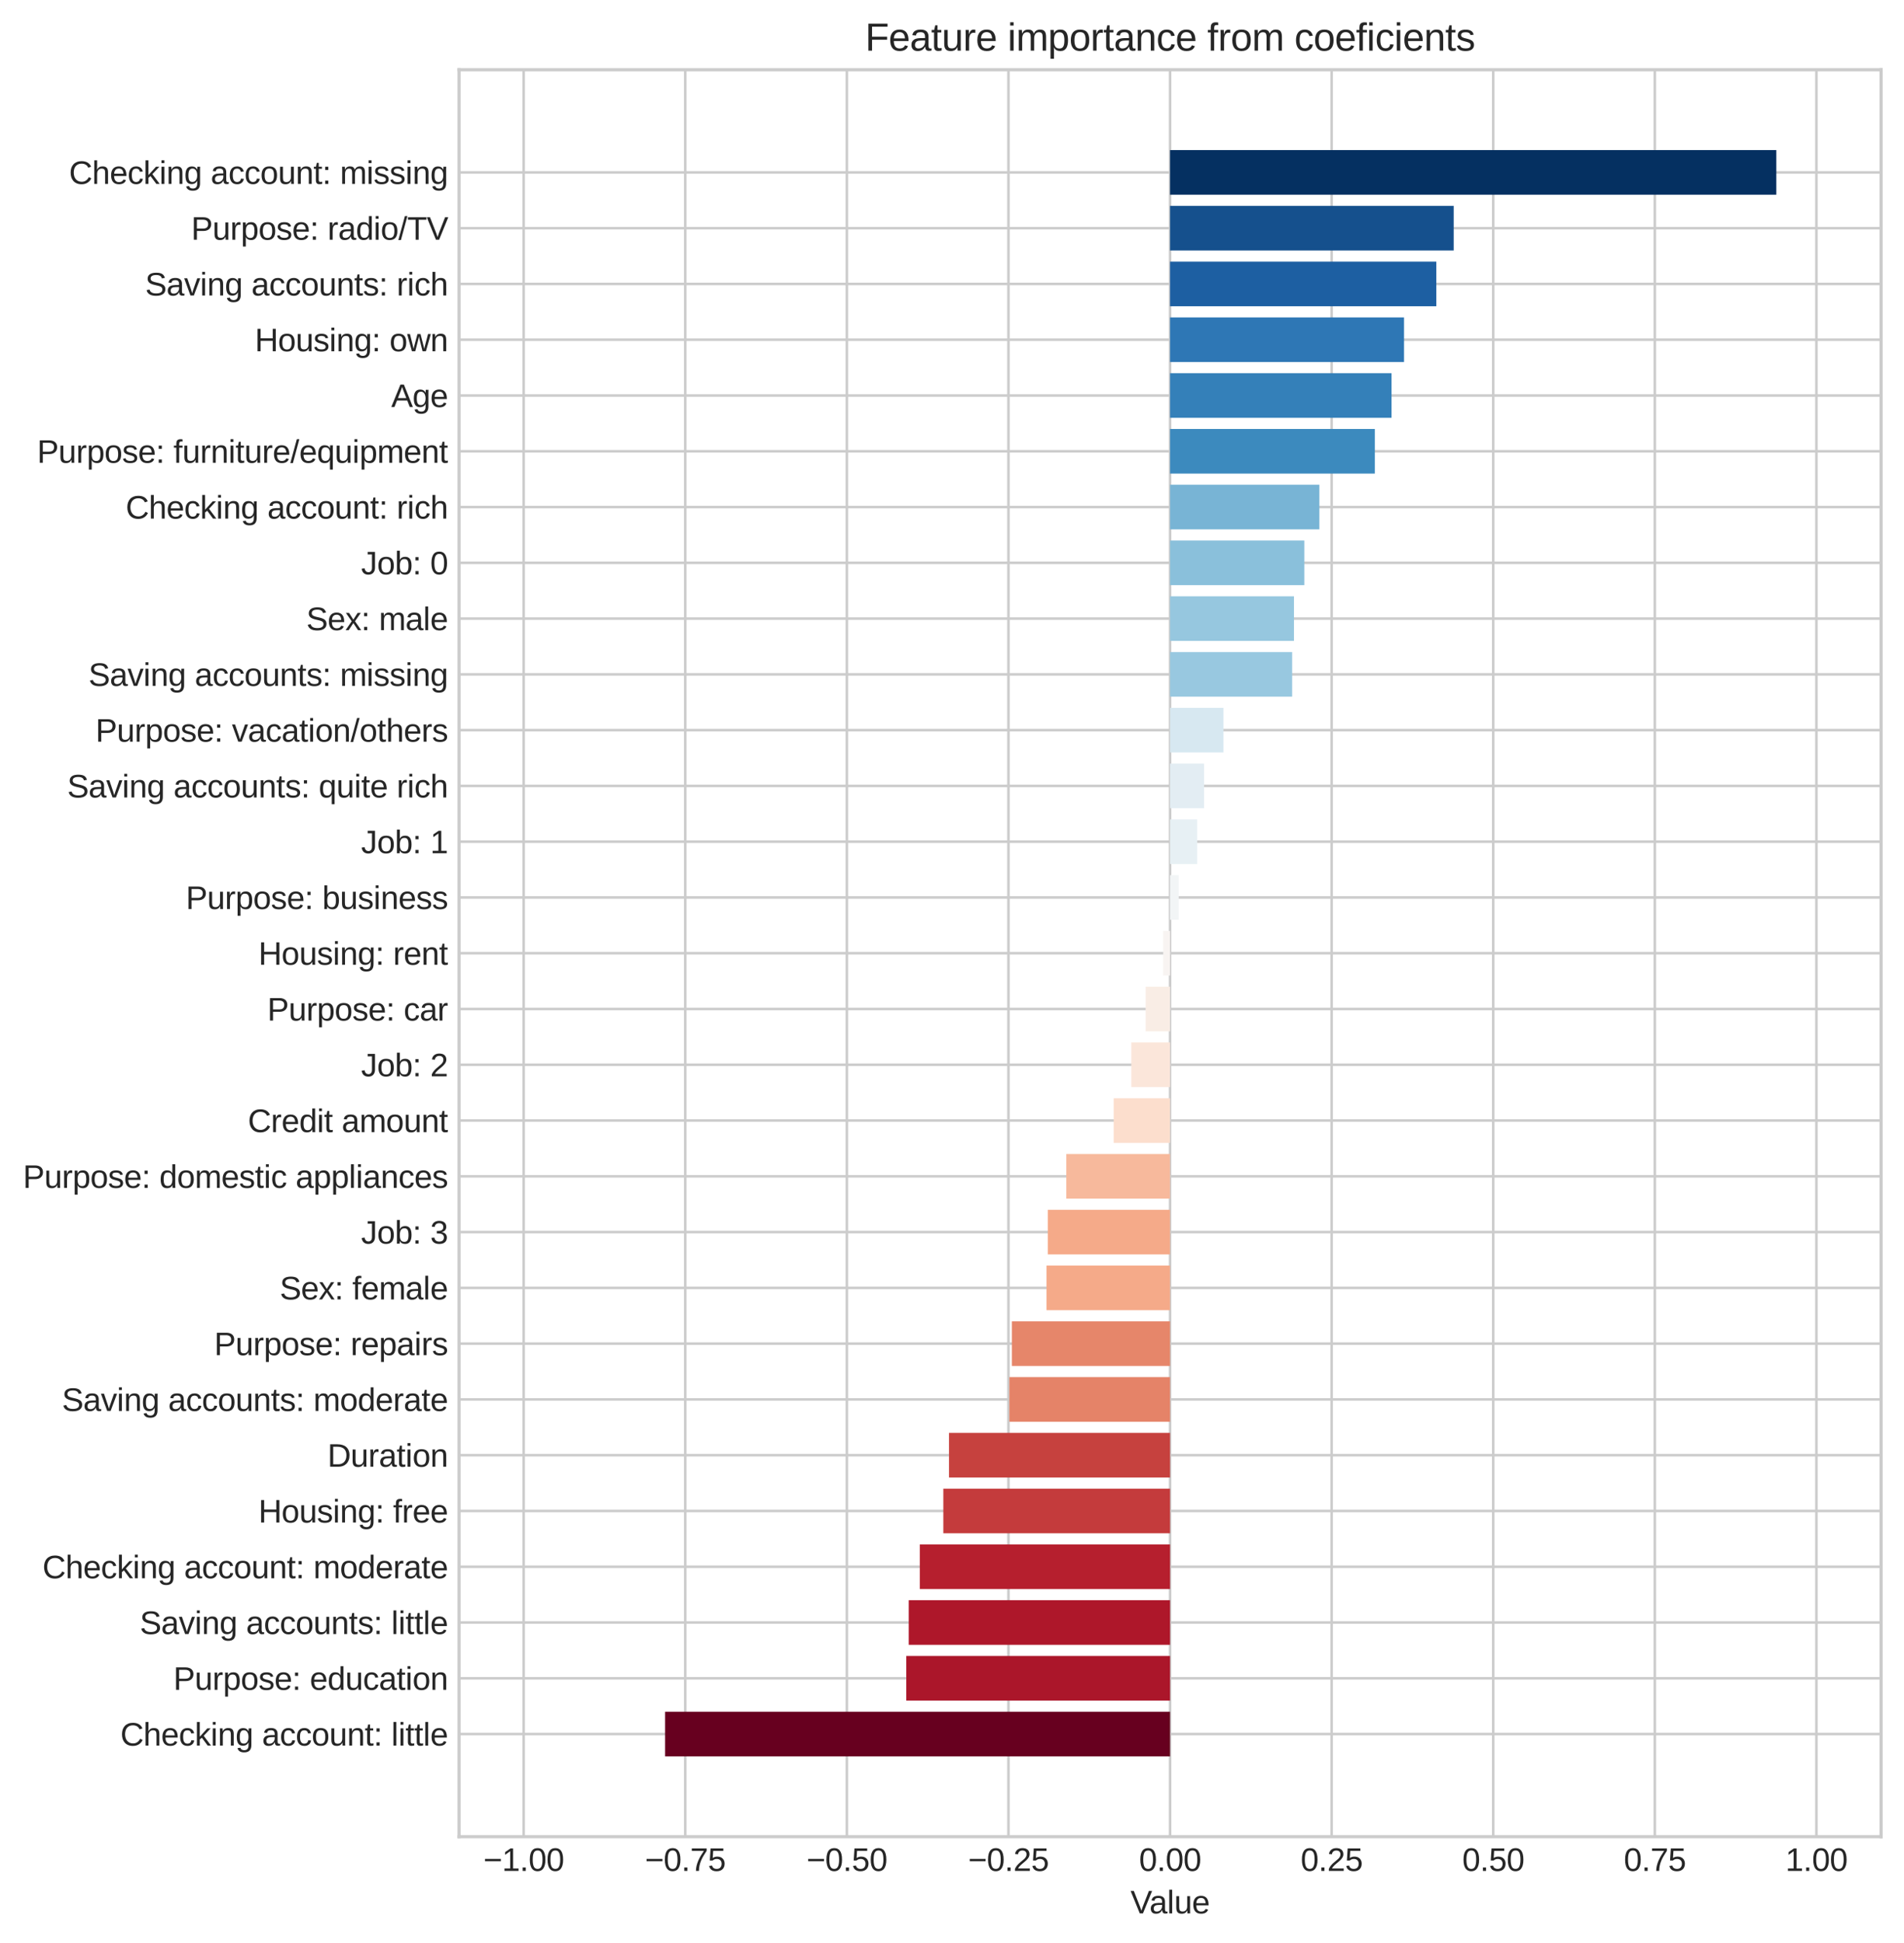 <?xml version="1.0" encoding="utf-8" standalone="no"?>
<!DOCTYPE svg PUBLIC "-//W3C//DTD SVG 1.1//EN"
  "http://www.w3.org/Graphics/SVG/1.1/DTD/svg11.dtd">
<svg xmlns:xlink="http://www.w3.org/1999/xlink" width="597.7pt" height="609.64pt" viewBox="0 0 597.7 609.64" xmlns="http://www.w3.org/2000/svg" version="1.1">
 <defs>
  <style type="text/css">*{stroke-linejoin: round; stroke-linecap: butt}</style>
 </defs>
 <g id="figure_1">
  <g id="patch_1">
   <path d="M 0 609.64 
L 597.7 609.64 
L 597.7 0 
L 0 0 
L 0 609.64 
z
" style="fill: none"/>
  </g>
  <g id="axes_1">
   <g id="patch_2">
    <path d="M 144.1 576.296 
L 590.5 576.296 
L 590.5 21.896 
L 144.1 21.896 
L 144.1 576.296 
z
" style="fill: none"/>
   </g>
   <g id="matplotlib.axis_1">
    <g id="xtick_1">
     <g id="line2d_1">
      <path d="M 164.391 576.296 
L 164.391 21.896 
" clip-path="url(#p87cf73b8d2)" style="fill: none; stroke: #cccccc; stroke-width: 0.8; stroke-linecap: round"/>
     </g>
     <g id="line2d_2"/>
     <g id="text_1">
      <!-- −1.00 -->
      <g style="fill: #262626" transform="translate(151.74 587.043) scale(0.1 -0.1)">
       <defs>
        <path id="LiberationSans-2212" d="M 316 1900 
L 316 2356 
L 3425 2356 
L 3425 1900 
L 316 1900 
z
" transform="scale(0.016)"/>
        <path id="LiberationSans-31" d="M 488 0 
L 488 478 
L 1609 478 
L 1609 3866 
L 616 3156 
L 616 3688 
L 1656 4403 
L 2175 4403 
L 2175 478 
L 3247 478 
L 3247 0 
L 488 0 
z
" transform="scale(0.016)"/>
        <path id="LiberationSans-2e" d="M 584 0 
L 584 684 
L 1194 684 
L 1194 0 
L 584 0 
z
" transform="scale(0.016)"/>
        <path id="LiberationSans-30" d="M 3309 2203 
Q 3309 1569 3189 1136 
Q 3069 703 2861 436 
Q 2653 169 2372 53 
Q 2091 -63 1772 -63 
Q 1450 -63 1172 53 
Q 894 169 689 434 
Q 484 700 367 1133 
Q 250 1566 250 2203 
Q 250 2869 367 3305 
Q 484 3741 690 4000 
Q 897 4259 1178 4364 
Q 1459 4469 1791 4469 
Q 2106 4469 2382 4364 
Q 2659 4259 2865 4000 
Q 3072 3741 3190 3305 
Q 3309 2869 3309 2203 
z
M 2738 2203 
Q 2738 2728 2675 3076 
Q 2613 3425 2491 3633 
Q 2369 3841 2192 3927 
Q 2016 4013 1791 4013 
Q 1553 4013 1372 3925 
Q 1191 3838 1067 3630 
Q 944 3422 881 3073 
Q 819 2725 819 2203 
Q 819 1697 883 1350 
Q 947 1003 1070 792 
Q 1194 581 1372 489 
Q 1550 397 1778 397 
Q 2000 397 2178 489 
Q 2356 581 2479 792 
Q 2603 1003 2670 1350 
Q 2738 1697 2738 2203 
z
" transform="scale(0.016)"/>
       </defs>
       <use xlink:href="#LiberationSans-2212"/>
       <use xlink:href="#LiberationSans-31" x="58.398"/>
       <use xlink:href="#LiberationSans-2e" x="114.014"/>
       <use xlink:href="#LiberationSans-30" x="141.797"/>
       <use xlink:href="#LiberationSans-30" x="197.412"/>
      </g>
     </g>
    </g>
    <g id="xtick_2">
     <g id="line2d_3">
      <path d="M 215.118 576.296 
L 215.118 21.896 
" clip-path="url(#p87cf73b8d2)" style="fill: none; stroke: #cccccc; stroke-width: 0.8; stroke-linecap: round"/>
     </g>
     <g id="line2d_4"/>
     <g id="text_2">
      <!-- −0.75 -->
      <g style="fill: #262626" transform="translate(202.467 587.043) scale(0.1 -0.1)">
       <defs>
        <path id="LiberationSans-37" d="M 3238 3947 
Q 2906 3441 2628 2973 
Q 2350 2506 2150 2032 
Q 1950 1559 1839 1061 
Q 1728 563 1728 0 
L 1141 0 
Q 1141 528 1266 1036 
Q 1391 1544 1603 2033 
Q 1816 2522 2097 2994 
Q 2378 3466 2694 3925 
L 328 3925 
L 328 4403 
L 3238 4403 
L 3238 3947 
z
" transform="scale(0.016)"/>
        <path id="LiberationSans-35" d="M 3291 1434 
Q 3291 1103 3191 828 
Q 3091 553 2894 354 
Q 2697 156 2405 46 
Q 2113 -63 1728 -63 
Q 1381 -63 1123 18 
Q 866 100 687 242 
Q 509 384 404 575 
Q 300 766 256 984 
L 825 1050 
Q 859 925 921 808 
Q 984 691 1092 598 
Q 1200 506 1358 451 
Q 1516 397 1741 397 
Q 1959 397 2137 464 
Q 2316 531 2442 662 
Q 2569 794 2637 984 
Q 2706 1175 2706 1422 
Q 2706 1625 2640 1795 
Q 2575 1966 2453 2089 
Q 2331 2213 2154 2281 
Q 1978 2350 1753 2350 
Q 1613 2350 1494 2325 
Q 1375 2300 1273 2256 
Q 1172 2213 1089 2155 
Q 1006 2097 934 2034 
L 384 2034 
L 531 4403 
L 3034 4403 
L 3034 3925 
L 1044 3925 
L 959 2528 
Q 1109 2644 1334 2726 
Q 1559 2809 1869 2809 
Q 2197 2809 2459 2709 
Q 2722 2609 2906 2426 
Q 3091 2244 3191 1991 
Q 3291 1738 3291 1434 
z
" transform="scale(0.016)"/>
       </defs>
       <use xlink:href="#LiberationSans-2212"/>
       <use xlink:href="#LiberationSans-30" x="58.398"/>
       <use xlink:href="#LiberationSans-2e" x="114.014"/>
       <use xlink:href="#LiberationSans-37" x="141.797"/>
       <use xlink:href="#LiberationSans-35" x="197.412"/>
      </g>
     </g>
    </g>
    <g id="xtick_3">
     <g id="line2d_5">
      <path d="M 265.845 576.296 
L 265.845 21.896 
" clip-path="url(#p87cf73b8d2)" style="fill: none; stroke: #cccccc; stroke-width: 0.8; stroke-linecap: round"/>
     </g>
     <g id="line2d_6"/>
     <g id="text_3">
      <!-- −0.50 -->
      <g style="fill: #262626" transform="translate(253.195 587.043) scale(0.1 -0.1)">
       <use xlink:href="#LiberationSans-2212"/>
       <use xlink:href="#LiberationSans-30" x="58.398"/>
       <use xlink:href="#LiberationSans-2e" x="114.014"/>
       <use xlink:href="#LiberationSans-35" x="141.797"/>
       <use xlink:href="#LiberationSans-30" x="197.412"/>
      </g>
     </g>
    </g>
    <g id="xtick_4">
     <g id="line2d_7">
      <path d="M 316.573 576.296 
L 316.573 21.896 
" clip-path="url(#p87cf73b8d2)" style="fill: none; stroke: #cccccc; stroke-width: 0.8; stroke-linecap: round"/>
     </g>
     <g id="line2d_8"/>
     <g id="text_4">
      <!-- −0.25 -->
      <g style="fill: #262626" transform="translate(303.922 587.043) scale(0.1 -0.1)">
       <defs>
        <path id="LiberationSans-32" d="M 322 0 
L 322 397 
Q 481 763 711 1042 
Q 941 1322 1194 1548 
Q 1447 1775 1695 1969 
Q 1944 2163 2144 2356 
Q 2344 2550 2467 2762 
Q 2591 2975 2591 3244 
Q 2591 3431 2534 3573 
Q 2478 3716 2372 3812 
Q 2266 3909 2117 3957 
Q 1969 4006 1788 4006 
Q 1619 4006 1470 3959 
Q 1322 3913 1206 3819 
Q 1091 3725 1017 3586 
Q 944 3447 922 3263 
L 347 3316 
Q 375 3553 478 3762 
Q 581 3972 762 4130 
Q 944 4288 1198 4378 
Q 1453 4469 1788 4469 
Q 2116 4469 2372 4391 
Q 2628 4313 2804 4159 
Q 2981 4006 3075 3781 
Q 3169 3556 3169 3263 
Q 3169 3041 3089 2841 
Q 3009 2641 2876 2459 
Q 2744 2278 2569 2109 
Q 2394 1941 2203 1780 
Q 2013 1619 1819 1461 
Q 1625 1303 1454 1143 
Q 1284 984 1150 820 
Q 1016 656 941 478 
L 3238 478 
L 3238 0 
L 322 0 
z
" transform="scale(0.016)"/>
       </defs>
       <use xlink:href="#LiberationSans-2212"/>
       <use xlink:href="#LiberationSans-30" x="58.398"/>
       <use xlink:href="#LiberationSans-2e" x="114.014"/>
       <use xlink:href="#LiberationSans-32" x="141.797"/>
       <use xlink:href="#LiberationSans-35" x="197.412"/>
      </g>
     </g>
    </g>
    <g id="xtick_5">
     <g id="line2d_9">
      <path d="M 367.3 576.296 
L 367.3 21.896 
" clip-path="url(#p87cf73b8d2)" style="fill: none; stroke: #cccccc; stroke-width: 0.8; stroke-linecap: round"/>
     </g>
     <g id="line2d_10"/>
     <g id="text_5">
      <!-- 0.00 -->
      <g style="fill: #262626" transform="translate(357.57 587.043) scale(0.1 -0.1)">
       <use xlink:href="#LiberationSans-30"/>
       <use xlink:href="#LiberationSans-2e" x="55.615"/>
       <use xlink:href="#LiberationSans-30" x="83.398"/>
       <use xlink:href="#LiberationSans-30" x="139.014"/>
      </g>
     </g>
    </g>
    <g id="xtick_6">
     <g id="line2d_11">
      <path d="M 418.027 576.296 
L 418.027 21.896 
" clip-path="url(#p87cf73b8d2)" style="fill: none; stroke: #cccccc; stroke-width: 0.8; stroke-linecap: round"/>
     </g>
     <g id="line2d_12"/>
     <g id="text_6">
      <!-- 0.25 -->
      <g style="fill: #262626" transform="translate(408.297 587.043) scale(0.1 -0.1)">
       <use xlink:href="#LiberationSans-30"/>
       <use xlink:href="#LiberationSans-2e" x="55.615"/>
       <use xlink:href="#LiberationSans-32" x="83.398"/>
       <use xlink:href="#LiberationSans-35" x="139.014"/>
      </g>
     </g>
    </g>
    <g id="xtick_7">
     <g id="line2d_13">
      <path d="M 468.755 576.296 
L 468.755 21.896 
" clip-path="url(#p87cf73b8d2)" style="fill: none; stroke: #cccccc; stroke-width: 0.8; stroke-linecap: round"/>
     </g>
     <g id="line2d_14"/>
     <g id="text_7">
      <!-- 0.50 -->
      <g style="fill: #262626" transform="translate(459.024 587.043) scale(0.1 -0.1)">
       <use xlink:href="#LiberationSans-30"/>
       <use xlink:href="#LiberationSans-2e" x="55.615"/>
       <use xlink:href="#LiberationSans-35" x="83.398"/>
       <use xlink:href="#LiberationSans-30" x="139.014"/>
      </g>
     </g>
    </g>
    <g id="xtick_8">
     <g id="line2d_15">
      <path d="M 519.482 576.296 
L 519.482 21.896 
" clip-path="url(#p87cf73b8d2)" style="fill: none; stroke: #cccccc; stroke-width: 0.8; stroke-linecap: round"/>
     </g>
     <g id="line2d_16"/>
     <g id="text_8">
      <!-- 0.75 -->
      <g style="fill: #262626" transform="translate(509.751 587.043) scale(0.1 -0.1)">
       <use xlink:href="#LiberationSans-30"/>
       <use xlink:href="#LiberationSans-2e" x="55.615"/>
       <use xlink:href="#LiberationSans-37" x="83.398"/>
       <use xlink:href="#LiberationSans-35" x="139.014"/>
      </g>
     </g>
    </g>
    <g id="xtick_9">
     <g id="line2d_17">
      <path d="M 570.209 576.296 
L 570.209 21.896 
" clip-path="url(#p87cf73b8d2)" style="fill: none; stroke: #cccccc; stroke-width: 0.8; stroke-linecap: round"/>
     </g>
     <g id="line2d_18"/>
     <g id="text_9">
      <!-- 1.00 -->
      <g style="fill: #262626" transform="translate(560.479 587.043) scale(0.1 -0.1)">
       <use xlink:href="#LiberationSans-31"/>
       <use xlink:href="#LiberationSans-2e" x="55.615"/>
       <use xlink:href="#LiberationSans-30" x="83.398"/>
       <use xlink:href="#LiberationSans-30" x="139.014"/>
      </g>
     </g>
    </g>
    <g id="text_10">
     <!-- Value -->
     <g style="fill: #262626" transform="translate(354.881 600.365) scale(0.1 -0.1)">
      <defs>
       <path id="LiberationSans-56" d="M 2444 0 
L 1825 0 
L 28 4403 
L 656 4403 
L 1875 1303 
Q 1922 1163 1969 1023 
Q 2016 884 2053 775 
Q 2097 647 2138 525 
Q 2175 641 2219 769 
Q 2256 878 2301 1015 
Q 2347 1153 2400 1303 
L 3613 4403 
L 4241 4403 
L 2444 0 
z
" transform="scale(0.016)"/>
       <path id="LiberationSans-61" d="M 1294 -63 
Q 784 -63 528 206 
Q 272 475 272 944 
Q 272 1278 398 1492 
Q 525 1706 729 1828 
Q 934 1950 1196 1997 
Q 1459 2044 1731 2050 
L 2491 2063 
L 2491 2247 
Q 2491 2456 2447 2603 
Q 2403 2750 2312 2840 
Q 2222 2931 2086 2973 
Q 1950 3016 1766 3016 
Q 1603 3016 1472 2992 
Q 1341 2969 1244 2908 
Q 1147 2847 1087 2742 
Q 1028 2638 1009 2478 
L 422 2531 
Q 453 2731 540 2898 
Q 628 3066 789 3187 
Q 950 3309 1192 3376 
Q 1434 3444 1778 3444 
Q 2416 3444 2737 3151 
Q 3059 2859 3059 2306 
L 3059 850 
Q 3059 600 3125 473 
Q 3191 347 3375 347 
Q 3422 347 3469 353 
Q 3516 359 3559 369 
L 3559 19 
Q 3453 -6 3348 -18 
Q 3244 -31 3125 -31 
Q 2966 -31 2852 11 
Q 2738 53 2666 139 
Q 2594 225 2556 351 
Q 2519 478 2509 647 
L 2491 647 
Q 2400 484 2292 353 
Q 2184 222 2040 130 
Q 1897 38 1714 -12 
Q 1531 -63 1294 -63 
z
M 1422 359 
Q 1691 359 1892 457 
Q 2094 556 2226 709 
Q 2359 863 2425 1044 
Q 2491 1225 2491 1391 
L 2491 1669 
L 1875 1656 
Q 1669 1653 1483 1626 
Q 1297 1600 1156 1522 
Q 1016 1444 933 1303 
Q 850 1163 850 934 
Q 850 659 998 509 
Q 1147 359 1422 359 
z
" transform="scale(0.016)"/>
       <path id="LiberationSans-6c" d="M 431 0 
L 431 4638 
L 994 4638 
L 994 0 
L 431 0 
z
" transform="scale(0.016)"/>
       <path id="LiberationSans-75" d="M 981 3381 
L 981 1238 
Q 981 991 1017 825 
Q 1053 659 1134 557 
Q 1216 456 1348 414 
Q 1481 372 1678 372 
Q 1878 372 2039 442 
Q 2200 513 2314 645 
Q 2428 778 2490 973 
Q 2553 1169 2553 1422 
L 2553 3381 
L 3116 3381 
L 3116 722 
Q 3116 616 3117 498 
Q 3119 381 3122 276 
Q 3125 172 3128 97 
Q 3131 22 3134 0 
L 2603 0 
Q 2600 16 2597 84 
Q 2594 153 2589 242 
Q 2584 331 2581 423 
Q 2578 516 2578 578 
L 2569 578 
Q 2488 431 2391 312 
Q 2294 194 2166 111 
Q 2038 28 1872 -17 
Q 1706 -63 1488 -63 
Q 1206 -63 1003 6 
Q 800 75 669 219 
Q 538 363 477 588 
Q 416 813 416 1128 
L 416 3381 
L 981 3381 
z
" transform="scale(0.016)"/>
       <path id="LiberationSans-65" d="M 863 1572 
Q 863 1306 917 1082 
Q 972 859 1086 698 
Q 1200 538 1378 448 
Q 1556 359 1806 359 
Q 2172 359 2392 506 
Q 2613 653 2691 878 
L 3184 738 
Q 3131 597 3036 455 
Q 2941 313 2781 198 
Q 2622 84 2383 10 
Q 2144 -63 1806 -63 
Q 1056 -63 664 384 
Q 272 831 272 1713 
Q 272 2188 390 2517 
Q 509 2847 715 3053 
Q 922 3259 1197 3351 
Q 1472 3444 1784 3444 
Q 2209 3444 2495 3306 
Q 2781 3169 2954 2926 
Q 3128 2684 3201 2356 
Q 3275 2028 3275 1647 
L 3275 1572 
L 863 1572 
z
M 2694 2003 
Q 2647 2538 2422 2783 
Q 2197 3028 1775 3028 
Q 1634 3028 1479 2983 
Q 1325 2938 1194 2822 
Q 1063 2706 972 2507 
Q 881 2309 869 2003 
L 2694 2003 
z
" transform="scale(0.016)"/>
      </defs>
      <use xlink:href="#LiberationSans-56"/>
      <use xlink:href="#LiberationSans-61" x="59.324"/>
      <use xlink:href="#LiberationSans-6c" x="114.939"/>
      <use xlink:href="#LiberationSans-75" x="137.156"/>
      <use xlink:href="#LiberationSans-65" x="192.771"/>
     </g>
    </g>
   </g>
   <g id="matplotlib.axis_2">
    <g id="ytick_1">
     <g id="line2d_19">
      <path d="M 144.1 544.096 
L 590.5 544.096 
" clip-path="url(#p87cf73b8d2)" style="fill: none; stroke: #cccccc; stroke-width: 0.8; stroke-linecap: round"/>
     </g>
     <g id="line2d_20"/>
     <g id="text_11">
      <!-- Checking account: little -->
      <g style="fill: #262626" transform="translate(37.773 547.72) scale(0.1 -0.1)">
       <defs>
        <path id="LiberationSans-43" d="M 2475 3981 
Q 2100 3981 1811 3856 
Q 1522 3731 1326 3500 
Q 1131 3269 1031 2944 
Q 931 2619 931 2222 
Q 931 1825 1039 1495 
Q 1147 1166 1348 928 
Q 1550 691 1842 559 
Q 2134 428 2500 428 
Q 2756 428 2967 495 
Q 3178 563 3348 684 
Q 3519 806 3653 973 
Q 3788 1141 3891 1344 
L 4378 1100 
Q 4259 853 4084 640 
Q 3909 428 3673 272 
Q 3438 116 3139 26 
Q 2841 -63 2472 -63 
Q 1938 -63 1536 107 
Q 1134 278 864 583 
Q 594 888 459 1306 
Q 325 1725 325 2222 
Q 325 2738 467 3153 
Q 609 3569 882 3861 
Q 1156 4153 1556 4311 
Q 1956 4469 2469 4469 
Q 3172 4469 3644 4194 
Q 4116 3919 4338 3378 
L 3772 3191 
Q 3709 3347 3603 3489 
Q 3497 3631 3337 3740 
Q 3178 3850 2964 3915 
Q 2750 3981 2475 3981 
z
" transform="scale(0.016)"/>
        <path id="LiberationSans-68" d="M 991 2803 
Q 1084 2975 1193 3095 
Q 1303 3216 1434 3294 
Q 1566 3372 1722 3408 
Q 1878 3444 2072 3444 
Q 2397 3444 2605 3356 
Q 2813 3269 2933 3111 
Q 3053 2953 3098 2734 
Q 3144 2516 3144 2253 
L 3144 0 
L 2578 0 
L 2578 2144 
Q 2578 2359 2551 2521 
Q 2525 2684 2450 2792 
Q 2375 2900 2237 2954 
Q 2100 3009 1881 3009 
Q 1681 3009 1520 2937 
Q 1359 2866 1245 2734 
Q 1131 2603 1068 2415 
Q 1006 2228 1006 1994 
L 1006 0 
L 444 0 
L 444 4638 
L 1006 4638 
L 1006 3431 
Q 1006 3328 1003 3225 
Q 1000 3122 995 3034 
Q 991 2947 987 2886 
Q 984 2825 981 2803 
L 991 2803 
z
" transform="scale(0.016)"/>
        <path id="LiberationSans-63" d="M 859 1706 
Q 859 1416 901 1172 
Q 944 928 1044 751 
Q 1144 575 1308 478 
Q 1472 381 1713 381 
Q 2013 381 2214 543 
Q 2416 706 2463 1044 
L 3031 1006 
Q 3003 797 2909 603 
Q 2816 409 2655 262 
Q 2494 116 2262 26 
Q 2031 -63 1728 -63 
Q 1331 -63 1053 71 
Q 775 206 601 442 
Q 428 678 350 998 
Q 272 1319 272 1694 
Q 272 2034 328 2295 
Q 384 2556 486 2751 
Q 588 2947 725 3080 
Q 863 3213 1023 3292 
Q 1184 3372 1362 3408 
Q 1541 3444 1722 3444 
Q 2006 3444 2228 3366 
Q 2450 3288 2611 3152 
Q 2772 3016 2872 2831 
Q 2972 2647 3013 2434 
L 2434 2391 
Q 2391 2672 2212 2837 
Q 2034 3003 1706 3003 
Q 1466 3003 1305 2923 
Q 1144 2844 1044 2683 
Q 944 2522 901 2278 
Q 859 2034 859 1706 
z
" transform="scale(0.016)"/>
        <path id="LiberationSans-6b" d="M 2550 0 
L 1406 1544 
L 994 1203 
L 994 0 
L 431 0 
L 431 4638 
L 994 4638 
L 994 1741 
L 2478 3381 
L 3138 3381 
L 1766 1928 
L 3209 0 
L 2550 0 
z
" transform="scale(0.016)"/>
        <path id="LiberationSans-69" d="M 428 4100 
L 428 4638 
L 991 4638 
L 991 4100 
L 428 4100 
z
M 428 0 
L 428 3381 
L 991 3381 
L 991 0 
L 428 0 
z
" transform="scale(0.016)"/>
        <path id="LiberationSans-6e" d="M 2578 0 
L 2578 2144 
Q 2578 2391 2542 2556 
Q 2506 2722 2425 2823 
Q 2344 2925 2211 2967 
Q 2078 3009 1881 3009 
Q 1681 3009 1520 2939 
Q 1359 2869 1245 2736 
Q 1131 2603 1068 2408 
Q 1006 2213 1006 1959 
L 1006 0 
L 444 0 
L 444 2659 
Q 444 2766 442 2883 
Q 441 3000 437 3104 
Q 434 3209 431 3284 
Q 428 3359 425 3381 
L 956 3381 
Q 959 3366 962 3297 
Q 966 3228 970 3139 
Q 975 3050 978 2958 
Q 981 2866 981 2803 
L 991 2803 
Q 1072 2950 1169 3069 
Q 1266 3188 1394 3270 
Q 1522 3353 1687 3398 
Q 1853 3444 2072 3444 
Q 2353 3444 2556 3375 
Q 2759 3306 2890 3162 
Q 3022 3019 3083 2792 
Q 3144 2566 3144 2253 
L 3144 0 
L 2578 0 
z
" transform="scale(0.016)"/>
        <path id="LiberationSans-67" d="M 1713 -1328 
Q 1422 -1328 1197 -1268 
Q 972 -1209 812 -1098 
Q 653 -988 553 -834 
Q 453 -681 409 -494 
L 975 -413 
Q 1031 -647 1223 -773 
Q 1416 -900 1728 -900 
Q 1919 -900 2075 -847 
Q 2231 -794 2340 -676 
Q 2450 -559 2509 -371 
Q 2569 -184 2569 84 
L 2569 628 
L 2563 628 
Q 2500 500 2408 383 
Q 2316 266 2183 175 
Q 2050 84 1875 29 
Q 1700 -25 1475 -25 
Q 1153 -25 923 83 
Q 694 191 548 406 
Q 403 622 336 942 
Q 269 1263 269 1684 
Q 269 2091 336 2416 
Q 403 2741 554 2967 
Q 706 3194 948 3314 
Q 1191 3434 1538 3434 
Q 1897 3434 2161 3270 
Q 2425 3106 2569 2803 
L 2575 2803 
Q 2575 2881 2579 2978 
Q 2584 3075 2589 3161 
Q 2594 3247 2600 3309 
Q 2606 3372 2613 3381 
L 3147 3381 
Q 3144 3353 3141 3286 
Q 3138 3219 3134 3125 
Q 3131 3031 3129 2917 
Q 3128 2803 3128 2681 
L 3128 97 
Q 3128 -613 2779 -970 
Q 2431 -1328 1713 -1328 
z
M 2569 1691 
Q 2569 2044 2492 2295 
Q 2416 2547 2291 2706 
Q 2166 2866 2005 2941 
Q 1844 3016 1675 3016 
Q 1459 3016 1304 2941 
Q 1150 2866 1048 2705 
Q 947 2544 898 2292 
Q 850 2041 850 1691 
Q 850 1325 898 1076 
Q 947 828 1047 675 
Q 1147 522 1300 456 
Q 1453 391 1666 391 
Q 1834 391 1995 462 
Q 2156 534 2284 690 
Q 2413 847 2491 1094 
Q 2569 1341 2569 1691 
z
" transform="scale(0.016)"/>
        <path id="LiberationSans-20" transform="scale(0.016)"/>
        <path id="LiberationSans-6f" d="M 3291 1694 
Q 3291 806 2900 371 
Q 2509 -63 1766 -63 
Q 1413 -63 1134 43 
Q 856 150 664 369 
Q 472 588 370 917 
Q 269 1247 269 1694 
Q 269 3444 1784 3444 
Q 2178 3444 2464 3334 
Q 2750 3225 2933 3006 
Q 3116 2788 3203 2459 
Q 3291 2131 3291 1694 
z
M 2700 1694 
Q 2700 2088 2639 2344 
Q 2578 2600 2461 2753 
Q 2344 2906 2175 2967 
Q 2006 3028 1794 3028 
Q 1578 3028 1404 2964 
Q 1231 2900 1109 2745 
Q 988 2591 923 2334 
Q 859 2078 859 1694 
Q 859 1300 928 1042 
Q 997 784 1117 631 
Q 1238 478 1402 415 
Q 1566 353 1759 353 
Q 1975 353 2150 414 
Q 2325 475 2447 628 
Q 2569 781 2634 1040 
Q 2700 1300 2700 1694 
z
" transform="scale(0.016)"/>
        <path id="LiberationSans-74" d="M 1731 25 
Q 1603 -9 1470 -29 
Q 1338 -50 1163 -50 
Q 488 -50 488 716 
L 488 2972 
L 97 2972 
L 97 3381 
L 509 3381 
L 675 4138 
L 1050 4138 
L 1050 3381 
L 1675 3381 
L 1675 2972 
L 1050 2972 
L 1050 838 
Q 1050 594 1129 495 
Q 1209 397 1406 397 
Q 1488 397 1564 409 
Q 1641 422 1731 441 
L 1731 25 
z
" transform="scale(0.016)"/>
        <path id="LiberationSans-3a" d="M 584 2734 
L 584 3381 
L 1194 3381 
L 1194 2734 
L 584 2734 
z
M 584 0 
L 584 647 
L 1194 647 
L 1194 0 
L 584 0 
z
" transform="scale(0.016)"/>
       </defs>
       <use xlink:href="#LiberationSans-43"/>
       <use xlink:href="#LiberationSans-68" x="72.217"/>
       <use xlink:href="#LiberationSans-65" x="127.832"/>
       <use xlink:href="#LiberationSans-63" x="183.447"/>
       <use xlink:href="#LiberationSans-6b" x="233.447"/>
       <use xlink:href="#LiberationSans-69" x="283.447"/>
       <use xlink:href="#LiberationSans-6e" x="305.664"/>
       <use xlink:href="#LiberationSans-67" x="361.279"/>
       <use xlink:href="#LiberationSans-20" x="416.895"/>
       <use xlink:href="#LiberationSans-61" x="444.678"/>
       <use xlink:href="#LiberationSans-63" x="500.293"/>
       <use xlink:href="#LiberationSans-63" x="550.293"/>
       <use xlink:href="#LiberationSans-6f" x="600.293"/>
       <use xlink:href="#LiberationSans-75" x="655.908"/>
       <use xlink:href="#LiberationSans-6e" x="711.523"/>
       <use xlink:href="#LiberationSans-74" x="767.139"/>
       <use xlink:href="#LiberationSans-3a" x="794.922"/>
       <use xlink:href="#LiberationSans-20" x="822.705"/>
       <use xlink:href="#LiberationSans-6c" x="850.488"/>
       <use xlink:href="#LiberationSans-69" x="872.705"/>
       <use xlink:href="#LiberationSans-74" x="894.922"/>
       <use xlink:href="#LiberationSans-74" x="922.705"/>
       <use xlink:href="#LiberationSans-6c" x="950.488"/>
       <use xlink:href="#LiberationSans-65" x="972.705"/>
      </g>
     </g>
    </g>
    <g id="ytick_2">
     <g id="line2d_21">
      <path d="M 144.1 526.596 
L 590.5 526.596 
" clip-path="url(#p87cf73b8d2)" style="fill: none; stroke: #cccccc; stroke-width: 0.8; stroke-linecap: round"/>
     </g>
     <g id="line2d_22"/>
     <g id="text_12">
      <!-- Purpose: education -->
      <g style="fill: #262626" transform="translate(54.434 530.22) scale(0.1 -0.1)">
       <defs>
        <path id="LiberationSans-50" d="M 3931 3078 
Q 3931 2791 3836 2542 
Q 3741 2294 3552 2111 
Q 3363 1928 3078 1822 
Q 2794 1716 2416 1716 
L 1122 1716 
L 1122 0 
L 525 0 
L 525 4403 
L 2378 4403 
Q 2769 4403 3059 4308 
Q 3350 4213 3544 4039 
Q 3738 3866 3834 3620 
Q 3931 3375 3931 3078 
z
M 3331 3072 
Q 3331 3491 3075 3708 
Q 2819 3925 2306 3925 
L 1122 3925 
L 1122 2188 
L 2331 2188 
Q 2847 2188 3089 2416 
Q 3331 2644 3331 3072 
z
" transform="scale(0.016)"/>
        <path id="LiberationSans-72" d="M 444 0 
L 444 2594 
Q 444 2700 442 2811 
Q 441 2922 437 3025 
Q 434 3128 431 3218 
Q 428 3309 425 3381 
L 956 3381 
Q 959 3309 964 3217 
Q 969 3125 973 3028 
Q 978 2931 979 2842 
Q 981 2753 981 2691 
L 994 2691 
Q 1053 2884 1120 3026 
Q 1188 3169 1278 3261 
Q 1369 3353 1494 3398 
Q 1619 3444 1797 3444 
Q 1866 3444 1928 3433 
Q 1991 3422 2025 3413 
L 2025 2897 
Q 1969 2913 1894 2920 
Q 1819 2928 1725 2928 
Q 1531 2928 1395 2840 
Q 1259 2753 1173 2598 
Q 1088 2444 1047 2230 
Q 1006 2016 1006 1763 
L 1006 0 
L 444 0 
z
" transform="scale(0.016)"/>
        <path id="LiberationSans-70" d="M 3291 1706 
Q 3291 1322 3228 997 
Q 3166 672 3020 437 
Q 2875 203 2636 70 
Q 2397 -63 2047 -63 
Q 1684 -63 1412 75 
Q 1141 213 997 525 
L 981 525 
Q 984 519 986 469 
Q 988 419 989 344 
Q 991 269 992 176 
Q 994 84 994 -6 
L 994 -1328 
L 431 -1328 
L 431 2691 
Q 431 2813 429 2925 
Q 428 3038 425 3130 
Q 422 3222 419 3287 
Q 416 3353 413 3381 
L 956 3381 
Q 959 3372 964 3315 
Q 969 3259 973 3179 
Q 978 3100 983 3009 
Q 988 2919 988 2838 
L 1000 2838 
Q 1078 3000 1178 3114 
Q 1278 3228 1406 3301 
Q 1534 3375 1692 3408 
Q 1850 3441 2047 3441 
Q 2397 3441 2636 3316 
Q 2875 3191 3020 2964 
Q 3166 2738 3228 2417 
Q 3291 2097 3291 1706 
z
M 2700 1694 
Q 2700 2006 2662 2250 
Q 2625 2494 2533 2662 
Q 2441 2831 2287 2918 
Q 2134 3006 1903 3006 
Q 1716 3006 1550 2953 
Q 1384 2900 1261 2750 
Q 1138 2600 1066 2336 
Q 994 2072 994 1650 
Q 994 1291 1053 1042 
Q 1113 794 1227 641 
Q 1341 488 1509 420 
Q 1678 353 1897 353 
Q 2131 353 2286 443 
Q 2441 534 2533 706 
Q 2625 878 2662 1126 
Q 2700 1375 2700 1694 
z
" transform="scale(0.016)"/>
        <path id="LiberationSans-73" d="M 2969 934 
Q 2969 697 2876 511 
Q 2784 325 2609 198 
Q 2434 72 2179 4 
Q 1925 -63 1597 -63 
Q 1303 -63 1067 -17 
Q 831 28 653 128 
Q 475 228 354 392 
Q 234 556 178 794 
L 675 891 
Q 747 619 972 492 
Q 1197 366 1597 366 
Q 1778 366 1929 391 
Q 2081 416 2190 477 
Q 2300 538 2361 639 
Q 2422 741 2422 891 
Q 2422 1044 2350 1142 
Q 2278 1241 2150 1306 
Q 2022 1372 1839 1420 
Q 1656 1469 1438 1528 
Q 1234 1581 1034 1647 
Q 834 1713 673 1820 
Q 513 1928 413 2087 
Q 313 2247 313 2488 
Q 313 2950 642 3192 
Q 972 3434 1603 3434 
Q 2163 3434 2492 3237 
Q 2822 3041 2909 2606 
L 2403 2544 
Q 2375 2675 2300 2764 
Q 2225 2853 2119 2908 
Q 2013 2963 1880 2986 
Q 1747 3009 1603 3009 
Q 1222 3009 1040 2893 
Q 859 2778 859 2544 
Q 859 2406 926 2317 
Q 994 2228 1114 2167 
Q 1234 2106 1403 2061 
Q 1572 2016 1775 1966 
Q 1909 1931 2050 1892 
Q 2191 1853 2323 1798 
Q 2456 1744 2573 1670 
Q 2691 1597 2778 1494 
Q 2866 1391 2917 1253 
Q 2969 1116 2969 934 
z
" transform="scale(0.016)"/>
        <path id="LiberationSans-64" d="M 2566 544 
Q 2409 219 2151 78 
Q 1894 -63 1513 -63 
Q 872 -63 570 368 
Q 269 800 269 1675 
Q 269 3444 1513 3444 
Q 1897 3444 2153 3303 
Q 2409 3163 2566 2856 
L 2572 2856 
Q 2572 2888 2570 2955 
Q 2569 3022 2567 3095 
Q 2566 3169 2566 3234 
Q 2566 3300 2566 3328 
L 2566 4638 
L 3128 4638 
L 3128 697 
Q 3128 575 3129 462 
Q 3131 350 3134 256 
Q 3138 163 3141 95 
Q 3144 28 3147 0 
L 2609 0 
Q 2603 31 2598 89 
Q 2594 147 2589 222 
Q 2584 297 2581 380 
Q 2578 463 2578 544 
L 2566 544 
z
M 859 1694 
Q 859 1344 903 1094 
Q 947 844 1044 683 
Q 1141 522 1291 447 
Q 1441 372 1656 372 
Q 1878 372 2048 444 
Q 2219 516 2333 677 
Q 2447 838 2506 1097 
Q 2566 1356 2566 1731 
Q 2566 2091 2506 2339 
Q 2447 2588 2331 2741 
Q 2216 2894 2048 2961 
Q 1881 3028 1663 3028 
Q 1456 3028 1306 2956 
Q 1156 2884 1056 2725 
Q 956 2566 907 2311 
Q 859 2056 859 1694 
z
" transform="scale(0.016)"/>
       </defs>
       <use xlink:href="#LiberationSans-50"/>
       <use xlink:href="#LiberationSans-75" x="66.699"/>
       <use xlink:href="#LiberationSans-72" x="122.314"/>
       <use xlink:href="#LiberationSans-70" x="155.615"/>
       <use xlink:href="#LiberationSans-6f" x="211.23"/>
       <use xlink:href="#LiberationSans-73" x="266.846"/>
       <use xlink:href="#LiberationSans-65" x="316.846"/>
       <use xlink:href="#LiberationSans-3a" x="372.461"/>
       <use xlink:href="#LiberationSans-20" x="400.244"/>
       <use xlink:href="#LiberationSans-65" x="428.027"/>
       <use xlink:href="#LiberationSans-64" x="483.643"/>
       <use xlink:href="#LiberationSans-75" x="539.258"/>
       <use xlink:href="#LiberationSans-63" x="594.873"/>
       <use xlink:href="#LiberationSans-61" x="644.873"/>
       <use xlink:href="#LiberationSans-74" x="700.488"/>
       <use xlink:href="#LiberationSans-69" x="728.271"/>
       <use xlink:href="#LiberationSans-6f" x="750.488"/>
       <use xlink:href="#LiberationSans-6e" x="806.104"/>
      </g>
     </g>
    </g>
    <g id="ytick_3">
     <g id="line2d_23">
      <path d="M 144.1 509.096 
L 590.5 509.096 
" clip-path="url(#p87cf73b8d2)" style="fill: none; stroke: #cccccc; stroke-width: 0.8; stroke-linecap: round"/>
     </g>
     <g id="line2d_24"/>
     <g id="text_13">
      <!-- Saving accounts: little -->
      <g style="fill: #262626" transform="translate(43.886 512.72) scale(0.1 -0.1)">
       <defs>
        <path id="LiberationSans-53" d="M 3975 1216 
Q 3975 938 3867 703 
Q 3759 469 3534 298 
Q 3309 128 2967 32 
Q 2625 -63 2156 -63 
Q 1334 -63 875 225 
Q 416 513 291 1056 
L 869 1172 
Q 913 1000 1003 859 
Q 1094 719 1248 617 
Q 1403 516 1631 459 
Q 1859 403 2178 403 
Q 2444 403 2666 448 
Q 2888 494 3047 587 
Q 3206 681 3295 829 
Q 3384 978 3384 1184 
Q 3384 1400 3286 1534 
Q 3188 1669 3009 1756 
Q 2831 1844 2584 1903 
Q 2338 1963 2038 2031 
Q 1853 2072 1667 2120 
Q 1481 2169 1311 2236 
Q 1141 2303 991 2393 
Q 841 2484 731 2611 
Q 622 2738 559 2905 
Q 497 3072 497 3291 
Q 497 3603 623 3826 
Q 750 4050 975 4194 
Q 1200 4338 1506 4403 
Q 1813 4469 2169 4469 
Q 2578 4469 2868 4405 
Q 3159 4341 3359 4212 
Q 3559 4084 3679 3895 
Q 3800 3706 3872 3456 
L 3284 3353 
Q 3241 3513 3158 3638 
Q 3075 3763 2940 3847 
Q 2806 3931 2614 3975 
Q 2422 4019 2163 4019 
Q 1856 4019 1648 3964 
Q 1441 3909 1314 3815 
Q 1188 3722 1133 3595 
Q 1078 3469 1078 3322 
Q 1078 3125 1176 2998 
Q 1275 2872 1444 2787 
Q 1613 2703 1834 2647 
Q 2056 2591 2306 2534 
Q 2509 2488 2711 2439 
Q 2913 2391 3097 2323 
Q 3281 2256 3442 2165 
Q 3603 2075 3722 1944 
Q 3841 1813 3908 1634 
Q 3975 1456 3975 1216 
z
" transform="scale(0.016)"/>
        <path id="LiberationSans-76" d="M 1916 0 
L 1250 0 
L 22 3381 
L 622 3381 
L 1366 1181 
Q 1388 1113 1417 1014 
Q 1447 916 1478 809 
Q 1509 703 1536 604 
Q 1563 506 1581 441 
Q 1600 506 1629 604 
Q 1659 703 1690 806 
Q 1722 909 1755 1007 
Q 1788 1106 1813 1175 
L 2581 3381 
L 3178 3381 
L 1916 0 
z
" transform="scale(0.016)"/>
       </defs>
       <use xlink:href="#LiberationSans-53"/>
       <use xlink:href="#LiberationSans-61" x="66.699"/>
       <use xlink:href="#LiberationSans-76" x="122.314"/>
       <use xlink:href="#LiberationSans-69" x="172.314"/>
       <use xlink:href="#LiberationSans-6e" x="194.531"/>
       <use xlink:href="#LiberationSans-67" x="250.146"/>
       <use xlink:href="#LiberationSans-20" x="305.762"/>
       <use xlink:href="#LiberationSans-61" x="333.545"/>
       <use xlink:href="#LiberationSans-63" x="389.16"/>
       <use xlink:href="#LiberationSans-63" x="439.16"/>
       <use xlink:href="#LiberationSans-6f" x="489.16"/>
       <use xlink:href="#LiberationSans-75" x="544.775"/>
       <use xlink:href="#LiberationSans-6e" x="600.391"/>
       <use xlink:href="#LiberationSans-74" x="656.006"/>
       <use xlink:href="#LiberationSans-73" x="683.789"/>
       <use xlink:href="#LiberationSans-3a" x="733.789"/>
       <use xlink:href="#LiberationSans-20" x="761.572"/>
       <use xlink:href="#LiberationSans-6c" x="789.355"/>
       <use xlink:href="#LiberationSans-69" x="811.572"/>
       <use xlink:href="#LiberationSans-74" x="833.789"/>
       <use xlink:href="#LiberationSans-74" x="861.572"/>
       <use xlink:href="#LiberationSans-6c" x="889.355"/>
       <use xlink:href="#LiberationSans-65" x="911.572"/>
      </g>
     </g>
    </g>
    <g id="ytick_4">
     <g id="line2d_25">
      <path d="M 144.1 491.596 
L 590.5 491.596 
" clip-path="url(#p87cf73b8d2)" style="fill: none; stroke: #cccccc; stroke-width: 0.8; stroke-linecap: round"/>
     </g>
     <g id="line2d_26"/>
     <g id="text_14">
      <!-- Checking account: moderate -->
      <g style="fill: #262626" transform="translate(13.314 495.22) scale(0.1 -0.1)">
       <defs>
        <path id="LiberationSans-6d" d="M 2400 0 
L 2400 2144 
Q 2400 2391 2369 2556 
Q 2338 2722 2264 2823 
Q 2191 2925 2072 2967 
Q 1953 3009 1781 3009 
Q 1603 3009 1459 2939 
Q 1316 2869 1214 2736 
Q 1113 2603 1058 2408 
Q 1003 2213 1003 1959 
L 1003 0 
L 444 0 
L 444 2659 
Q 444 2766 442 2883 
Q 441 3000 437 3104 
Q 434 3209 431 3284 
Q 428 3359 425 3381 
L 956 3381 
Q 959 3366 962 3297 
Q 966 3228 970 3139 
Q 975 3050 978 2958 
Q 981 2866 981 2803 
L 991 2803 
Q 1066 2950 1153 3069 
Q 1241 3188 1358 3270 
Q 1475 3353 1626 3398 
Q 1778 3444 1978 3444 
Q 2363 3444 2586 3291 
Q 2809 3138 2897 2803 
L 2906 2803 
Q 2981 2950 3075 3069 
Q 3169 3188 3294 3270 
Q 3419 3353 3575 3398 
Q 3731 3444 3931 3444 
Q 4188 3444 4373 3375 
Q 4559 3306 4678 3162 
Q 4797 3019 4853 2792 
Q 4909 2566 4909 2253 
L 4909 0 
L 4353 0 
L 4353 2144 
Q 4353 2391 4322 2556 
Q 4291 2722 4217 2823 
Q 4144 2925 4025 2967 
Q 3906 3009 3734 3009 
Q 3556 3009 3412 2942 
Q 3269 2875 3167 2744 
Q 3066 2613 3011 2416 
Q 2956 2219 2956 1959 
L 2956 0 
L 2400 0 
z
" transform="scale(0.016)"/>
       </defs>
       <use xlink:href="#LiberationSans-43"/>
       <use xlink:href="#LiberationSans-68" x="72.217"/>
       <use xlink:href="#LiberationSans-65" x="127.832"/>
       <use xlink:href="#LiberationSans-63" x="183.447"/>
       <use xlink:href="#LiberationSans-6b" x="233.447"/>
       <use xlink:href="#LiberationSans-69" x="283.447"/>
       <use xlink:href="#LiberationSans-6e" x="305.664"/>
       <use xlink:href="#LiberationSans-67" x="361.279"/>
       <use xlink:href="#LiberationSans-20" x="416.895"/>
       <use xlink:href="#LiberationSans-61" x="444.678"/>
       <use xlink:href="#LiberationSans-63" x="500.293"/>
       <use xlink:href="#LiberationSans-63" x="550.293"/>
       <use xlink:href="#LiberationSans-6f" x="600.293"/>
       <use xlink:href="#LiberationSans-75" x="655.908"/>
       <use xlink:href="#LiberationSans-6e" x="711.523"/>
       <use xlink:href="#LiberationSans-74" x="767.139"/>
       <use xlink:href="#LiberationSans-3a" x="794.922"/>
       <use xlink:href="#LiberationSans-20" x="822.705"/>
       <use xlink:href="#LiberationSans-6d" x="850.488"/>
       <use xlink:href="#LiberationSans-6f" x="933.789"/>
       <use xlink:href="#LiberationSans-64" x="989.404"/>
       <use xlink:href="#LiberationSans-65" x="1045.02"/>
       <use xlink:href="#LiberationSans-72" x="1100.635"/>
       <use xlink:href="#LiberationSans-61" x="1133.936"/>
       <use xlink:href="#LiberationSans-74" x="1189.551"/>
       <use xlink:href="#LiberationSans-65" x="1217.334"/>
      </g>
     </g>
    </g>
    <g id="ytick_5">
     <g id="line2d_27">
      <path d="M 144.1 474.096 
L 590.5 474.096 
" clip-path="url(#p87cf73b8d2)" style="fill: none; stroke: #cccccc; stroke-width: 0.8; stroke-linecap: round"/>
     </g>
     <g id="line2d_28"/>
     <g id="text_15">
      <!-- Housing: free -->
      <g style="fill: #262626" transform="translate(81.127 477.72) scale(0.1 -0.1)">
       <defs>
        <path id="LiberationSans-48" d="M 3503 0 
L 3503 2041 
L 1122 2041 
L 1122 0 
L 525 0 
L 525 4403 
L 1122 4403 
L 1122 2541 
L 3503 2541 
L 3503 4403 
L 4100 4403 
L 4100 0 
L 3503 0 
z
" transform="scale(0.016)"/>
        <path id="LiberationSans-66" d="M 1128 2972 
L 1128 0 
L 566 0 
L 566 2972 
L 91 2972 
L 91 3381 
L 566 3381 
L 566 3763 
Q 566 3947 600 4105 
Q 634 4263 726 4380 
Q 819 4497 978 4564 
Q 1138 4631 1391 4631 
Q 1491 4631 1598 4622 
Q 1706 4613 1788 4594 
L 1788 4166 
Q 1734 4175 1664 4183 
Q 1594 4191 1538 4191 
Q 1413 4191 1333 4156 
Q 1253 4122 1208 4058 
Q 1163 3994 1145 3900 
Q 1128 3806 1128 3684 
L 1128 3381 
L 1788 3381 
L 1788 2972 
L 1128 2972 
z
" transform="scale(0.016)"/>
       </defs>
       <use xlink:href="#LiberationSans-48"/>
       <use xlink:href="#LiberationSans-6f" x="72.217"/>
       <use xlink:href="#LiberationSans-75" x="127.832"/>
       <use xlink:href="#LiberationSans-73" x="183.447"/>
       <use xlink:href="#LiberationSans-69" x="233.447"/>
       <use xlink:href="#LiberationSans-6e" x="255.664"/>
       <use xlink:href="#LiberationSans-67" x="311.279"/>
       <use xlink:href="#LiberationSans-3a" x="366.895"/>
       <use xlink:href="#LiberationSans-20" x="394.678"/>
       <use xlink:href="#LiberationSans-66" x="422.461"/>
       <use xlink:href="#LiberationSans-72" x="450.244"/>
       <use xlink:href="#LiberationSans-65" x="483.545"/>
       <use xlink:href="#LiberationSans-65" x="539.16"/>
      </g>
     </g>
    </g>
    <g id="ytick_6">
     <g id="line2d_29">
      <path d="M 144.1 456.596 
L 590.5 456.596 
" clip-path="url(#p87cf73b8d2)" style="fill: none; stroke: #cccccc; stroke-width: 0.8; stroke-linecap: round"/>
     </g>
     <g id="line2d_30"/>
     <g id="text_16">
      <!-- Duration -->
      <g style="fill: #262626" transform="translate(102.805 460.22) scale(0.1 -0.1)">
       <defs>
        <path id="LiberationSans-44" d="M 4316 2247 
Q 4316 1697 4150 1276 
Q 3984 856 3696 573 
Q 3409 291 3017 145 
Q 2625 0 2172 0 
L 525 0 
L 525 4403 
L 1981 4403 
Q 2491 4403 2920 4276 
Q 3350 4150 3659 3886 
Q 3969 3622 4142 3215 
Q 4316 2809 4316 2247 
z
M 3716 2247 
Q 3716 2694 3587 3011 
Q 3459 3328 3228 3531 
Q 2997 3734 2675 3829 
Q 2353 3925 1969 3925 
L 1122 3925 
L 1122 478 
L 2103 478 
Q 2450 478 2745 590 
Q 3041 703 3256 925 
Q 3472 1147 3594 1478 
Q 3716 1809 3716 2247 
z
" transform="scale(0.016)"/>
       </defs>
       <use xlink:href="#LiberationSans-44"/>
       <use xlink:href="#LiberationSans-75" x="72.217"/>
       <use xlink:href="#LiberationSans-72" x="127.832"/>
       <use xlink:href="#LiberationSans-61" x="161.133"/>
       <use xlink:href="#LiberationSans-74" x="216.748"/>
       <use xlink:href="#LiberationSans-69" x="244.531"/>
       <use xlink:href="#LiberationSans-6f" x="266.748"/>
       <use xlink:href="#LiberationSans-6e" x="322.363"/>
      </g>
     </g>
    </g>
    <g id="ytick_7">
     <g id="line2d_31">
      <path d="M 144.1 439.096 
L 590.5 439.096 
" clip-path="url(#p87cf73b8d2)" style="fill: none; stroke: #cccccc; stroke-width: 0.8; stroke-linecap: round"/>
     </g>
     <g id="line2d_32"/>
     <g id="text_17">
      <!-- Saving accounts: moderate -->
      <g style="fill: #262626" transform="translate(19.427 442.72) scale(0.1 -0.1)">
       <use xlink:href="#LiberationSans-53"/>
       <use xlink:href="#LiberationSans-61" x="66.699"/>
       <use xlink:href="#LiberationSans-76" x="122.314"/>
       <use xlink:href="#LiberationSans-69" x="172.314"/>
       <use xlink:href="#LiberationSans-6e" x="194.531"/>
       <use xlink:href="#LiberationSans-67" x="250.146"/>
       <use xlink:href="#LiberationSans-20" x="305.762"/>
       <use xlink:href="#LiberationSans-61" x="333.545"/>
       <use xlink:href="#LiberationSans-63" x="389.16"/>
       <use xlink:href="#LiberationSans-63" x="439.16"/>
       <use xlink:href="#LiberationSans-6f" x="489.16"/>
       <use xlink:href="#LiberationSans-75" x="544.775"/>
       <use xlink:href="#LiberationSans-6e" x="600.391"/>
       <use xlink:href="#LiberationSans-74" x="656.006"/>
       <use xlink:href="#LiberationSans-73" x="683.789"/>
       <use xlink:href="#LiberationSans-3a" x="733.789"/>
       <use xlink:href="#LiberationSans-20" x="761.572"/>
       <use xlink:href="#LiberationSans-6d" x="789.355"/>
       <use xlink:href="#LiberationSans-6f" x="872.656"/>
       <use xlink:href="#LiberationSans-64" x="928.271"/>
       <use xlink:href="#LiberationSans-65" x="983.887"/>
       <use xlink:href="#LiberationSans-72" x="1039.502"/>
       <use xlink:href="#LiberationSans-61" x="1072.803"/>
       <use xlink:href="#LiberationSans-74" x="1128.418"/>
       <use xlink:href="#LiberationSans-65" x="1156.201"/>
      </g>
     </g>
    </g>
    <g id="ytick_8">
     <g id="line2d_33">
      <path d="M 144.1 421.596 
L 590.5 421.596 
" clip-path="url(#p87cf73b8d2)" style="fill: none; stroke: #cccccc; stroke-width: 0.8; stroke-linecap: round"/>
     </g>
     <g id="line2d_34"/>
     <g id="text_18">
      <!-- Purpose: repairs -->
      <g style="fill: #262626" transform="translate(67.236 425.22) scale(0.1 -0.1)">
       <use xlink:href="#LiberationSans-50"/>
       <use xlink:href="#LiberationSans-75" x="66.699"/>
       <use xlink:href="#LiberationSans-72" x="122.314"/>
       <use xlink:href="#LiberationSans-70" x="155.615"/>
       <use xlink:href="#LiberationSans-6f" x="211.23"/>
       <use xlink:href="#LiberationSans-73" x="266.846"/>
       <use xlink:href="#LiberationSans-65" x="316.846"/>
       <use xlink:href="#LiberationSans-3a" x="372.461"/>
       <use xlink:href="#LiberationSans-20" x="400.244"/>
       <use xlink:href="#LiberationSans-72" x="428.027"/>
       <use xlink:href="#LiberationSans-65" x="461.328"/>
       <use xlink:href="#LiberationSans-70" x="516.943"/>
       <use xlink:href="#LiberationSans-61" x="572.559"/>
       <use xlink:href="#LiberationSans-69" x="628.174"/>
       <use xlink:href="#LiberationSans-72" x="650.391"/>
       <use xlink:href="#LiberationSans-73" x="683.691"/>
      </g>
     </g>
    </g>
    <g id="ytick_9">
     <g id="line2d_35">
      <path d="M 144.1 404.096 
L 590.5 404.096 
" clip-path="url(#p87cf73b8d2)" style="fill: none; stroke: #cccccc; stroke-width: 0.8; stroke-linecap: round"/>
     </g>
     <g id="line2d_36"/>
     <g id="text_19">
      <!-- Sex: female -->
      <g style="fill: #262626" transform="translate(87.8 407.72) scale(0.1 -0.1)">
       <defs>
        <path id="LiberationSans-78" d="M 2503 0 
L 1594 1388 
L 678 0 
L 72 0 
L 1275 1738 
L 128 3381 
L 750 3381 
L 1594 2066 
L 2431 3381 
L 3059 3381 
L 1913 1744 
L 3131 0 
L 2503 0 
z
" transform="scale(0.016)"/>
       </defs>
       <use xlink:href="#LiberationSans-53"/>
       <use xlink:href="#LiberationSans-65" x="66.699"/>
       <use xlink:href="#LiberationSans-78" x="122.314"/>
       <use xlink:href="#LiberationSans-3a" x="172.314"/>
       <use xlink:href="#LiberationSans-20" x="200.098"/>
       <use xlink:href="#LiberationSans-66" x="227.881"/>
       <use xlink:href="#LiberationSans-65" x="255.664"/>
       <use xlink:href="#LiberationSans-6d" x="311.279"/>
       <use xlink:href="#LiberationSans-61" x="394.58"/>
       <use xlink:href="#LiberationSans-6c" x="450.195"/>
       <use xlink:href="#LiberationSans-65" x="472.412"/>
      </g>
     </g>
    </g>
    <g id="ytick_10">
     <g id="line2d_37">
      <path d="M 144.1 386.596 
L 590.5 386.596 
" clip-path="url(#p87cf73b8d2)" style="fill: none; stroke: #cccccc; stroke-width: 0.8; stroke-linecap: round"/>
     </g>
     <g id="line2d_38"/>
     <g id="text_20">
      <!-- Job: 3 -->
      <g style="fill: #262626" transform="translate(113.361 390.22) scale(0.1 -0.1)">
       <defs>
        <path id="LiberationSans-4a" d="M 1428 -63 
Q 894 -63 551 215 
Q 209 494 100 1094 
L 684 1191 
Q 716 988 787 842 
Q 859 697 959 603 
Q 1059 509 1181 465 
Q 1303 422 1431 422 
Q 1756 422 1943 645 
Q 2131 869 2131 1300 
L 2131 3916 
L 1284 3916 
L 1284 4403 
L 2725 4403 
L 2725 1313 
Q 2725 997 2637 744 
Q 2550 491 2383 311 
Q 2216 131 1975 34 
Q 1734 -63 1428 -63 
z
" transform="scale(0.016)"/>
        <path id="LiberationSans-62" d="M 3291 1706 
Q 3291 -63 2047 -63 
Q 1663 -63 1408 76 
Q 1153 216 994 525 
L 988 525 
Q 988 444 983 356 
Q 978 269 973 194 
Q 969 119 964 66 
Q 959 13 956 0 
L 413 0 
Q 416 28 419 95 
Q 422 163 425 256 
Q 428 350 429 462 
Q 431 575 431 697 
L 431 4638 
L 994 4638 
L 994 3316 
Q 994 3222 992 3136 
Q 991 3050 988 2984 
Q 984 2906 981 2838 
L 994 2838 
Q 1150 3163 1408 3303 
Q 1666 3444 2047 3444 
Q 2688 3444 2989 3012 
Q 3291 2581 3291 1706 
z
M 2700 1688 
Q 2700 2038 2656 2288 
Q 2613 2538 2516 2698 
Q 2419 2859 2269 2934 
Q 2119 3009 1903 3009 
Q 1681 3009 1511 2937 
Q 1341 2866 1227 2706 
Q 1113 2547 1053 2287 
Q 994 2028 994 1653 
Q 994 1291 1053 1044 
Q 1113 797 1227 642 
Q 1341 488 1509 420 
Q 1678 353 1897 353 
Q 2103 353 2253 425 
Q 2403 497 2503 656 
Q 2603 816 2651 1070 
Q 2700 1325 2700 1688 
z
" transform="scale(0.016)"/>
        <path id="LiberationSans-33" d="M 3278 1216 
Q 3278 913 3179 675 
Q 3081 438 2892 273 
Q 2703 109 2423 23 
Q 2144 -63 1784 -63 
Q 1375 -63 1095 39 
Q 816 141 634 308 
Q 453 475 362 689 
Q 272 903 244 1131 
L 825 1184 
Q 850 1009 917 865 
Q 984 722 1100 619 
Q 1216 516 1384 459 
Q 1553 403 1784 403 
Q 2209 403 2451 612 
Q 2694 822 2694 1234 
Q 2694 1478 2586 1626 
Q 2478 1775 2317 1858 
Q 2156 1941 1967 1969 
Q 1778 1997 1619 1997 
L 1300 1997 
L 1300 2484 
L 1606 2484 
Q 1766 2484 1937 2517 
Q 2109 2550 2251 2636 
Q 2394 2722 2486 2869 
Q 2578 3016 2578 3244 
Q 2578 3597 2370 3801 
Q 2163 4006 1753 4006 
Q 1381 4006 1151 3815 
Q 922 3625 884 3278 
L 319 3322 
Q 353 3613 478 3828 
Q 603 4044 795 4186 
Q 988 4328 1234 4398 
Q 1481 4469 1759 4469 
Q 2128 4469 2393 4376 
Q 2659 4284 2828 4126 
Q 2997 3969 3076 3756 
Q 3156 3544 3156 3303 
Q 3156 3109 3103 2940 
Q 3050 2772 2937 2637 
Q 2825 2503 2651 2406 
Q 2478 2309 2234 2259 
L 2234 2247 
Q 2500 2219 2697 2126 
Q 2894 2034 3022 1896 
Q 3150 1759 3214 1584 
Q 3278 1409 3278 1216 
z
" transform="scale(0.016)"/>
       </defs>
       <use xlink:href="#LiberationSans-4a"/>
       <use xlink:href="#LiberationSans-6f" x="50"/>
       <use xlink:href="#LiberationSans-62" x="105.615"/>
       <use xlink:href="#LiberationSans-3a" x="161.23"/>
       <use xlink:href="#LiberationSans-20" x="189.014"/>
       <use xlink:href="#LiberationSans-33" x="216.797"/>
      </g>
     </g>
    </g>
    <g id="ytick_11">
     <g id="line2d_39">
      <path d="M 144.1 369.096 
L 590.5 369.096 
" clip-path="url(#p87cf73b8d2)" style="fill: none; stroke: #cccccc; stroke-width: 0.8; stroke-linecap: round"/>
     </g>
     <g id="line2d_40"/>
     <g id="text_21">
      <!-- Purpose: domestic appliances -->
      <g style="fill: #262626" transform="translate(7.2 372.72) scale(0.1 -0.1)">
       <use xlink:href="#LiberationSans-50"/>
       <use xlink:href="#LiberationSans-75" x="66.699"/>
       <use xlink:href="#LiberationSans-72" x="122.314"/>
       <use xlink:href="#LiberationSans-70" x="155.615"/>
       <use xlink:href="#LiberationSans-6f" x="211.23"/>
       <use xlink:href="#LiberationSans-73" x="266.846"/>
       <use xlink:href="#LiberationSans-65" x="316.846"/>
       <use xlink:href="#LiberationSans-3a" x="372.461"/>
       <use xlink:href="#LiberationSans-20" x="400.244"/>
       <use xlink:href="#LiberationSans-64" x="428.027"/>
       <use xlink:href="#LiberationSans-6f" x="483.643"/>
       <use xlink:href="#LiberationSans-6d" x="539.258"/>
       <use xlink:href="#LiberationSans-65" x="622.559"/>
       <use xlink:href="#LiberationSans-73" x="678.174"/>
       <use xlink:href="#LiberationSans-74" x="728.174"/>
       <use xlink:href="#LiberationSans-69" x="755.957"/>
       <use xlink:href="#LiberationSans-63" x="778.174"/>
       <use xlink:href="#LiberationSans-20" x="828.174"/>
       <use xlink:href="#LiberationSans-61" x="855.957"/>
       <use xlink:href="#LiberationSans-70" x="911.572"/>
       <use xlink:href="#LiberationSans-70" x="967.188"/>
       <use xlink:href="#LiberationSans-6c" x="1022.803"/>
       <use xlink:href="#LiberationSans-69" x="1045.02"/>
       <use xlink:href="#LiberationSans-61" x="1067.236"/>
       <use xlink:href="#LiberationSans-6e" x="1122.852"/>
       <use xlink:href="#LiberationSans-63" x="1178.467"/>
       <use xlink:href="#LiberationSans-65" x="1228.467"/>
       <use xlink:href="#LiberationSans-73" x="1284.082"/>
      </g>
     </g>
    </g>
    <g id="ytick_12">
     <g id="line2d_41">
      <path d="M 144.1 351.596 
L 590.5 351.596 
" clip-path="url(#p87cf73b8d2)" style="fill: none; stroke: #cccccc; stroke-width: 0.8; stroke-linecap: round"/>
     </g>
     <g id="line2d_42"/>
     <g id="text_22">
      <!-- Credit amount -->
      <g style="fill: #262626" transform="translate(77.797 355.22) scale(0.1 -0.1)">
       <use xlink:href="#LiberationSans-43"/>
       <use xlink:href="#LiberationSans-72" x="72.217"/>
       <use xlink:href="#LiberationSans-65" x="105.518"/>
       <use xlink:href="#LiberationSans-64" x="161.133"/>
       <use xlink:href="#LiberationSans-69" x="216.748"/>
       <use xlink:href="#LiberationSans-74" x="238.965"/>
       <use xlink:href="#LiberationSans-20" x="266.748"/>
       <use xlink:href="#LiberationSans-61" x="294.531"/>
       <use xlink:href="#LiberationSans-6d" x="350.146"/>
       <use xlink:href="#LiberationSans-6f" x="433.447"/>
       <use xlink:href="#LiberationSans-75" x="489.062"/>
       <use xlink:href="#LiberationSans-6e" x="544.678"/>
       <use xlink:href="#LiberationSans-74" x="600.293"/>
      </g>
     </g>
    </g>
    <g id="ytick_13">
     <g id="line2d_43">
      <path d="M 144.1 334.096 
L 590.5 334.096 
" clip-path="url(#p87cf73b8d2)" style="fill: none; stroke: #cccccc; stroke-width: 0.8; stroke-linecap: round"/>
     </g>
     <g id="line2d_44"/>
     <g id="text_23">
      <!-- Job: 2 -->
      <g style="fill: #262626" transform="translate(113.361 337.72) scale(0.1 -0.1)">
       <use xlink:href="#LiberationSans-4a"/>
       <use xlink:href="#LiberationSans-6f" x="50"/>
       <use xlink:href="#LiberationSans-62" x="105.615"/>
       <use xlink:href="#LiberationSans-3a" x="161.23"/>
       <use xlink:href="#LiberationSans-20" x="189.014"/>
       <use xlink:href="#LiberationSans-32" x="216.797"/>
      </g>
     </g>
    </g>
    <g id="ytick_14">
     <g id="line2d_45">
      <path d="M 144.1 316.596 
L 590.5 316.596 
" clip-path="url(#p87cf73b8d2)" style="fill: none; stroke: #cccccc; stroke-width: 0.8; stroke-linecap: round"/>
     </g>
     <g id="line2d_46"/>
     <g id="text_24">
      <!-- Purpose: car -->
      <g style="fill: #262626" transform="translate(83.909 320.22) scale(0.1 -0.1)">
       <use xlink:href="#LiberationSans-50"/>
       <use xlink:href="#LiberationSans-75" x="66.699"/>
       <use xlink:href="#LiberationSans-72" x="122.314"/>
       <use xlink:href="#LiberationSans-70" x="155.615"/>
       <use xlink:href="#LiberationSans-6f" x="211.23"/>
       <use xlink:href="#LiberationSans-73" x="266.846"/>
       <use xlink:href="#LiberationSans-65" x="316.846"/>
       <use xlink:href="#LiberationSans-3a" x="372.461"/>
       <use xlink:href="#LiberationSans-20" x="400.244"/>
       <use xlink:href="#LiberationSans-63" x="428.027"/>
       <use xlink:href="#LiberationSans-61" x="478.027"/>
       <use xlink:href="#LiberationSans-72" x="533.643"/>
      </g>
     </g>
    </g>
    <g id="ytick_15">
     <g id="line2d_47">
      <path d="M 144.1 299.096 
L 590.5 299.096 
" clip-path="url(#p87cf73b8d2)" style="fill: none; stroke: #cccccc; stroke-width: 0.8; stroke-linecap: round"/>
     </g>
     <g id="line2d_48"/>
     <g id="text_25">
      <!-- Housing: rent -->
      <g style="fill: #262626" transform="translate(81.127 302.72) scale(0.1 -0.1)">
       <use xlink:href="#LiberationSans-48"/>
       <use xlink:href="#LiberationSans-6f" x="72.217"/>
       <use xlink:href="#LiberationSans-75" x="127.832"/>
       <use xlink:href="#LiberationSans-73" x="183.447"/>
       <use xlink:href="#LiberationSans-69" x="233.447"/>
       <use xlink:href="#LiberationSans-6e" x="255.664"/>
       <use xlink:href="#LiberationSans-67" x="311.279"/>
       <use xlink:href="#LiberationSans-3a" x="366.895"/>
       <use xlink:href="#LiberationSans-20" x="394.678"/>
       <use xlink:href="#LiberationSans-72" x="422.461"/>
       <use xlink:href="#LiberationSans-65" x="455.762"/>
       <use xlink:href="#LiberationSans-6e" x="511.377"/>
       <use xlink:href="#LiberationSans-74" x="566.992"/>
      </g>
     </g>
    </g>
    <g id="ytick_16">
     <g id="line2d_49">
      <path d="M 144.1 281.596 
L 590.5 281.596 
" clip-path="url(#p87cf73b8d2)" style="fill: none; stroke: #cccccc; stroke-width: 0.8; stroke-linecap: round"/>
     </g>
     <g id="line2d_50"/>
     <g id="text_26">
      <!-- Purpose: business -->
      <g style="fill: #262626" transform="translate(58.334 285.22) scale(0.1 -0.1)">
       <use xlink:href="#LiberationSans-50"/>
       <use xlink:href="#LiberationSans-75" x="66.699"/>
       <use xlink:href="#LiberationSans-72" x="122.314"/>
       <use xlink:href="#LiberationSans-70" x="155.615"/>
       <use xlink:href="#LiberationSans-6f" x="211.23"/>
       <use xlink:href="#LiberationSans-73" x="266.846"/>
       <use xlink:href="#LiberationSans-65" x="316.846"/>
       <use xlink:href="#LiberationSans-3a" x="372.461"/>
       <use xlink:href="#LiberationSans-20" x="400.244"/>
       <use xlink:href="#LiberationSans-62" x="428.027"/>
       <use xlink:href="#LiberationSans-75" x="483.643"/>
       <use xlink:href="#LiberationSans-73" x="539.258"/>
       <use xlink:href="#LiberationSans-69" x="589.258"/>
       <use xlink:href="#LiberationSans-6e" x="611.475"/>
       <use xlink:href="#LiberationSans-65" x="667.09"/>
       <use xlink:href="#LiberationSans-73" x="722.705"/>
       <use xlink:href="#LiberationSans-73" x="772.705"/>
      </g>
     </g>
    </g>
    <g id="ytick_17">
     <g id="line2d_51">
      <path d="M 144.1 264.096 
L 590.5 264.096 
" clip-path="url(#p87cf73b8d2)" style="fill: none; stroke: #cccccc; stroke-width: 0.8; stroke-linecap: round"/>
     </g>
     <g id="line2d_52"/>
     <g id="text_27">
      <!-- Job: 1 -->
      <g style="fill: #262626" transform="translate(113.361 267.72) scale(0.1 -0.1)">
       <use xlink:href="#LiberationSans-4a"/>
       <use xlink:href="#LiberationSans-6f" x="50"/>
       <use xlink:href="#LiberationSans-62" x="105.615"/>
       <use xlink:href="#LiberationSans-3a" x="161.23"/>
       <use xlink:href="#LiberationSans-20" x="189.014"/>
       <use xlink:href="#LiberationSans-31" x="216.797"/>
      </g>
     </g>
    </g>
    <g id="ytick_18">
     <g id="line2d_53">
      <path d="M 144.1 246.596 
L 590.5 246.596 
" clip-path="url(#p87cf73b8d2)" style="fill: none; stroke: #cccccc; stroke-width: 0.8; stroke-linecap: round"/>
     </g>
     <g id="line2d_54"/>
     <g id="text_28">
      <!-- Saving accounts: quite rich -->
      <g style="fill: #262626" transform="translate(21.095 250.22) scale(0.1 -0.1)">
       <defs>
        <path id="LiberationSans-71" d="M 1513 -63 
Q 869 -63 569 371 
Q 269 806 269 1675 
Q 269 2556 576 3000 
Q 884 3444 1513 3444 
Q 1722 3444 1883 3406 
Q 2044 3369 2170 3295 
Q 2297 3222 2392 3112 
Q 2488 3003 2566 2856 
L 2572 2856 
Q 2572 2934 2576 3029 
Q 2581 3125 2586 3209 
Q 2591 3294 2597 3355 
Q 2603 3416 2609 3425 
L 3150 3425 
Q 3144 3372 3136 3147 
Q 3128 2922 3128 2503 
L 3128 -1328 
L 2566 -1328 
L 2566 44 
Q 2566 125 2567 212 
Q 2569 300 2572 378 
Q 2575 466 2578 556 
L 2572 556 
Q 2491 397 2392 280 
Q 2294 163 2166 86 
Q 2038 9 1877 -27 
Q 1716 -63 1513 -63 
z
M 2566 1731 
Q 2566 2100 2502 2350 
Q 2438 2600 2320 2750 
Q 2203 2900 2036 2964 
Q 1869 3028 1663 3028 
Q 1447 3028 1294 2948 
Q 1141 2869 1045 2705 
Q 950 2541 904 2289 
Q 859 2038 859 1694 
Q 859 1356 901 1106 
Q 944 856 1039 693 
Q 1134 531 1286 451 
Q 1438 372 1656 372 
Q 1844 372 2009 430 
Q 2175 488 2298 639 
Q 2422 791 2494 1055 
Q 2566 1319 2566 1731 
z
" transform="scale(0.016)"/>
       </defs>
       <use xlink:href="#LiberationSans-53"/>
       <use xlink:href="#LiberationSans-61" x="66.699"/>
       <use xlink:href="#LiberationSans-76" x="122.314"/>
       <use xlink:href="#LiberationSans-69" x="172.314"/>
       <use xlink:href="#LiberationSans-6e" x="194.531"/>
       <use xlink:href="#LiberationSans-67" x="250.146"/>
       <use xlink:href="#LiberationSans-20" x="305.762"/>
       <use xlink:href="#LiberationSans-61" x="333.545"/>
       <use xlink:href="#LiberationSans-63" x="389.16"/>
       <use xlink:href="#LiberationSans-63" x="439.16"/>
       <use xlink:href="#LiberationSans-6f" x="489.16"/>
       <use xlink:href="#LiberationSans-75" x="544.775"/>
       <use xlink:href="#LiberationSans-6e" x="600.391"/>
       <use xlink:href="#LiberationSans-74" x="656.006"/>
       <use xlink:href="#LiberationSans-73" x="683.789"/>
       <use xlink:href="#LiberationSans-3a" x="733.789"/>
       <use xlink:href="#LiberationSans-20" x="761.572"/>
       <use xlink:href="#LiberationSans-71" x="789.355"/>
       <use xlink:href="#LiberationSans-75" x="844.971"/>
       <use xlink:href="#LiberationSans-69" x="900.586"/>
       <use xlink:href="#LiberationSans-74" x="922.803"/>
       <use xlink:href="#LiberationSans-65" x="950.586"/>
       <use xlink:href="#LiberationSans-20" x="1006.201"/>
       <use xlink:href="#LiberationSans-72" x="1033.984"/>
       <use xlink:href="#LiberationSans-69" x="1067.285"/>
       <use xlink:href="#LiberationSans-63" x="1089.502"/>
       <use xlink:href="#LiberationSans-68" x="1139.502"/>
      </g>
     </g>
    </g>
    <g id="ytick_19">
     <g id="line2d_55">
      <path d="M 144.1 229.096 
L 590.5 229.096 
" clip-path="url(#p87cf73b8d2)" style="fill: none; stroke: #cccccc; stroke-width: 0.8; stroke-linecap: round"/>
     </g>
     <g id="line2d_56"/>
     <g id="text_29">
      <!-- Purpose: vacation/others -->
      <g style="fill: #262626" transform="translate(29.988 232.72) scale(0.1 -0.1)">
       <defs>
        <path id="LiberationSans-2f" d="M 0 -63 
L 1284 4638 
L 1778 4638 
L 506 -63 
L 0 -63 
z
" transform="scale(0.016)"/>
       </defs>
       <use xlink:href="#LiberationSans-50"/>
       <use xlink:href="#LiberationSans-75" x="66.699"/>
       <use xlink:href="#LiberationSans-72" x="122.314"/>
       <use xlink:href="#LiberationSans-70" x="155.615"/>
       <use xlink:href="#LiberationSans-6f" x="211.23"/>
       <use xlink:href="#LiberationSans-73" x="266.846"/>
       <use xlink:href="#LiberationSans-65" x="316.846"/>
       <use xlink:href="#LiberationSans-3a" x="372.461"/>
       <use xlink:href="#LiberationSans-20" x="400.244"/>
       <use xlink:href="#LiberationSans-76" x="428.027"/>
       <use xlink:href="#LiberationSans-61" x="478.027"/>
       <use xlink:href="#LiberationSans-63" x="533.643"/>
       <use xlink:href="#LiberationSans-61" x="583.643"/>
       <use xlink:href="#LiberationSans-74" x="639.258"/>
       <use xlink:href="#LiberationSans-69" x="667.041"/>
       <use xlink:href="#LiberationSans-6f" x="689.258"/>
       <use xlink:href="#LiberationSans-6e" x="744.873"/>
       <use xlink:href="#LiberationSans-2f" x="800.488"/>
       <use xlink:href="#LiberationSans-6f" x="828.271"/>
       <use xlink:href="#LiberationSans-74" x="883.887"/>
       <use xlink:href="#LiberationSans-68" x="911.67"/>
       <use xlink:href="#LiberationSans-65" x="967.285"/>
       <use xlink:href="#LiberationSans-72" x="1022.9"/>
       <use xlink:href="#LiberationSans-73" x="1056.201"/>
      </g>
     </g>
    </g>
    <g id="ytick_20">
     <g id="line2d_57">
      <path d="M 144.1 211.596 
L 590.5 211.596 
" clip-path="url(#p87cf73b8d2)" style="fill: none; stroke: #cccccc; stroke-width: 0.8; stroke-linecap: round"/>
     </g>
     <g id="line2d_58"/>
     <g id="text_30">
      <!-- Saving accounts: missing -->
      <g style="fill: #262626" transform="translate(27.773 215.22) scale(0.1 -0.1)">
       <use xlink:href="#LiberationSans-53"/>
       <use xlink:href="#LiberationSans-61" x="66.699"/>
       <use xlink:href="#LiberationSans-76" x="122.314"/>
       <use xlink:href="#LiberationSans-69" x="172.314"/>
       <use xlink:href="#LiberationSans-6e" x="194.531"/>
       <use xlink:href="#LiberationSans-67" x="250.146"/>
       <use xlink:href="#LiberationSans-20" x="305.762"/>
       <use xlink:href="#LiberationSans-61" x="333.545"/>
       <use xlink:href="#LiberationSans-63" x="389.16"/>
       <use xlink:href="#LiberationSans-63" x="439.16"/>
       <use xlink:href="#LiberationSans-6f" x="489.16"/>
       <use xlink:href="#LiberationSans-75" x="544.775"/>
       <use xlink:href="#LiberationSans-6e" x="600.391"/>
       <use xlink:href="#LiberationSans-74" x="656.006"/>
       <use xlink:href="#LiberationSans-73" x="683.789"/>
       <use xlink:href="#LiberationSans-3a" x="733.789"/>
       <use xlink:href="#LiberationSans-20" x="761.572"/>
       <use xlink:href="#LiberationSans-6d" x="789.355"/>
       <use xlink:href="#LiberationSans-69" x="872.656"/>
       <use xlink:href="#LiberationSans-73" x="894.873"/>
       <use xlink:href="#LiberationSans-73" x="944.873"/>
       <use xlink:href="#LiberationSans-69" x="994.873"/>
       <use xlink:href="#LiberationSans-6e" x="1017.09"/>
       <use xlink:href="#LiberationSans-67" x="1072.705"/>
      </g>
     </g>
    </g>
    <g id="ytick_21">
     <g id="line2d_59">
      <path d="M 144.1 194.096 
L 590.5 194.096 
" clip-path="url(#p87cf73b8d2)" style="fill: none; stroke: #cccccc; stroke-width: 0.8; stroke-linecap: round"/>
     </g>
     <g id="line2d_60"/>
     <g id="text_31">
      <!-- Sex: male -->
      <g style="fill: #262626" transform="translate(96.139 197.72) scale(0.1 -0.1)">
       <use xlink:href="#LiberationSans-53"/>
       <use xlink:href="#LiberationSans-65" x="66.699"/>
       <use xlink:href="#LiberationSans-78" x="122.314"/>
       <use xlink:href="#LiberationSans-3a" x="172.314"/>
       <use xlink:href="#LiberationSans-20" x="200.098"/>
       <use xlink:href="#LiberationSans-6d" x="227.881"/>
       <use xlink:href="#LiberationSans-61" x="311.182"/>
       <use xlink:href="#LiberationSans-6c" x="366.797"/>
       <use xlink:href="#LiberationSans-65" x="389.014"/>
      </g>
     </g>
    </g>
    <g id="ytick_22">
     <g id="line2d_61">
      <path d="M 144.1 176.596 
L 590.5 176.596 
" clip-path="url(#p87cf73b8d2)" style="fill: none; stroke: #cccccc; stroke-width: 0.8; stroke-linecap: round"/>
     </g>
     <g id="line2d_62"/>
     <g id="text_32">
      <!-- Job: 0 -->
      <g style="fill: #262626" transform="translate(113.361 180.22) scale(0.1 -0.1)">
       <use xlink:href="#LiberationSans-4a"/>
       <use xlink:href="#LiberationSans-6f" x="50"/>
       <use xlink:href="#LiberationSans-62" x="105.615"/>
       <use xlink:href="#LiberationSans-3a" x="161.23"/>
       <use xlink:href="#LiberationSans-20" x="189.014"/>
       <use xlink:href="#LiberationSans-30" x="216.797"/>
      </g>
     </g>
    </g>
    <g id="ytick_23">
     <g id="line2d_63">
      <path d="M 144.1 159.096 
L 590.5 159.096 
" clip-path="url(#p87cf73b8d2)" style="fill: none; stroke: #cccccc; stroke-width: 0.8; stroke-linecap: round"/>
     </g>
     <g id="line2d_64"/>
     <g id="text_33">
      <!-- Checking account: rich -->
      <g style="fill: #262626" transform="translate(39.444 162.72) scale(0.1 -0.1)">
       <use xlink:href="#LiberationSans-43"/>
       <use xlink:href="#LiberationSans-68" x="72.217"/>
       <use xlink:href="#LiberationSans-65" x="127.832"/>
       <use xlink:href="#LiberationSans-63" x="183.447"/>
       <use xlink:href="#LiberationSans-6b" x="233.447"/>
       <use xlink:href="#LiberationSans-69" x="283.447"/>
       <use xlink:href="#LiberationSans-6e" x="305.664"/>
       <use xlink:href="#LiberationSans-67" x="361.279"/>
       <use xlink:href="#LiberationSans-20" x="416.895"/>
       <use xlink:href="#LiberationSans-61" x="444.678"/>
       <use xlink:href="#LiberationSans-63" x="500.293"/>
       <use xlink:href="#LiberationSans-63" x="550.293"/>
       <use xlink:href="#LiberationSans-6f" x="600.293"/>
       <use xlink:href="#LiberationSans-75" x="655.908"/>
       <use xlink:href="#LiberationSans-6e" x="711.523"/>
       <use xlink:href="#LiberationSans-74" x="767.139"/>
       <use xlink:href="#LiberationSans-3a" x="794.922"/>
       <use xlink:href="#LiberationSans-20" x="822.705"/>
       <use xlink:href="#LiberationSans-72" x="850.488"/>
       <use xlink:href="#LiberationSans-69" x="883.789"/>
       <use xlink:href="#LiberationSans-63" x="906.006"/>
       <use xlink:href="#LiberationSans-68" x="956.006"/>
      </g>
     </g>
    </g>
    <g id="ytick_24">
     <g id="line2d_65">
      <path d="M 144.1 141.596 
L 590.5 141.596 
" clip-path="url(#p87cf73b8d2)" style="fill: none; stroke: #cccccc; stroke-width: 0.8; stroke-linecap: round"/>
     </g>
     <g id="line2d_66"/>
     <g id="text_34">
      <!-- Purpose: furniture/equipment -->
      <g style="fill: #262626" transform="translate(11.645 145.22) scale(0.1 -0.1)">
       <use xlink:href="#LiberationSans-50"/>
       <use xlink:href="#LiberationSans-75" x="66.699"/>
       <use xlink:href="#LiberationSans-72" x="122.314"/>
       <use xlink:href="#LiberationSans-70" x="155.615"/>
       <use xlink:href="#LiberationSans-6f" x="211.23"/>
       <use xlink:href="#LiberationSans-73" x="266.846"/>
       <use xlink:href="#LiberationSans-65" x="316.846"/>
       <use xlink:href="#LiberationSans-3a" x="372.461"/>
       <use xlink:href="#LiberationSans-20" x="400.244"/>
       <use xlink:href="#LiberationSans-66" x="428.027"/>
       <use xlink:href="#LiberationSans-75" x="455.811"/>
       <use xlink:href="#LiberationSans-72" x="511.426"/>
       <use xlink:href="#LiberationSans-6e" x="544.727"/>
       <use xlink:href="#LiberationSans-69" x="600.342"/>
       <use xlink:href="#LiberationSans-74" x="622.559"/>
       <use xlink:href="#LiberationSans-75" x="650.342"/>
       <use xlink:href="#LiberationSans-72" x="705.957"/>
       <use xlink:href="#LiberationSans-65" x="739.258"/>
       <use xlink:href="#LiberationSans-2f" x="794.873"/>
       <use xlink:href="#LiberationSans-65" x="822.656"/>
       <use xlink:href="#LiberationSans-71" x="878.271"/>
       <use xlink:href="#LiberationSans-75" x="933.887"/>
       <use xlink:href="#LiberationSans-69" x="989.502"/>
       <use xlink:href="#LiberationSans-70" x="1011.719"/>
       <use xlink:href="#LiberationSans-6d" x="1067.334"/>
       <use xlink:href="#LiberationSans-65" x="1150.635"/>
       <use xlink:href="#LiberationSans-6e" x="1206.25"/>
       <use xlink:href="#LiberationSans-74" x="1261.865"/>
      </g>
     </g>
    </g>
    <g id="ytick_25">
     <g id="line2d_67">
      <path d="M 144.1 124.096 
L 590.5 124.096 
" clip-path="url(#p87cf73b8d2)" style="fill: none; stroke: #cccccc; stroke-width: 0.8; stroke-linecap: round"/>
     </g>
     <g id="line2d_68"/>
     <g id="text_35">
      <!-- Age -->
      <g style="fill: #262626" transform="translate(122.808 127.72) scale(0.1 -0.1)">
       <defs>
        <path id="LiberationSans-41" d="M 3647 0 
L 3144 1288 
L 1138 1288 
L 631 0 
L 13 0 
L 1809 4403 
L 2488 4403 
L 4256 0 
L 3647 0 
z
M 2400 3206 
Q 2350 3331 2304 3459 
Q 2259 3588 2225 3692 
Q 2191 3797 2167 3867 
Q 2144 3938 2141 3953 
Q 2134 3938 2112 3866 
Q 2091 3794 2055 3687 
Q 2019 3581 1973 3453 
Q 1928 3325 1881 3200 
L 1319 1753 
L 2966 1753 
L 2400 3206 
z
" transform="scale(0.016)"/>
       </defs>
       <use xlink:href="#LiberationSans-41"/>
       <use xlink:href="#LiberationSans-67" x="66.699"/>
       <use xlink:href="#LiberationSans-65" x="122.314"/>
      </g>
     </g>
    </g>
    <g id="ytick_26">
     <g id="line2d_69">
      <path d="M 144.1 106.596 
L 590.5 106.596 
" clip-path="url(#p87cf73b8d2)" style="fill: none; stroke: #cccccc; stroke-width: 0.8; stroke-linecap: round"/>
     </g>
     <g id="line2d_70"/>
     <g id="text_36">
      <!-- Housing: own -->
      <g style="fill: #262626" transform="translate(80.013 110.22) scale(0.1 -0.1)">
       <defs>
        <path id="LiberationSans-77" d="M 3669 0 
L 3016 0 
L 2475 2181 
Q 2450 2266 2423 2391 
Q 2397 2516 2372 2634 
Q 2341 2772 2313 2919 
Q 2284 2778 2253 2641 
Q 2228 2522 2198 2394 
Q 2169 2266 2144 2169 
L 1588 0 
L 938 0 
L -9 3381 
L 547 3381 
L 1119 1084 
Q 1141 1013 1162 908 
Q 1184 803 1206 703 
Q 1228 588 1253 466 
Q 1278 584 1306 697 
Q 1331 794 1356 894 
Q 1381 994 1400 1059 
L 2013 3381 
L 2616 3381 
L 3206 1059 
Q 3228 978 3253 875 
Q 3278 772 3300 681 
Q 3325 575 3350 466 
Q 3375 584 3400 697 
Q 3422 794 3445 898 
Q 3469 1003 3491 1084 
L 4088 3381 
L 4638 3381 
L 3669 0 
z
" transform="scale(0.016)"/>
       </defs>
       <use xlink:href="#LiberationSans-48"/>
       <use xlink:href="#LiberationSans-6f" x="72.217"/>
       <use xlink:href="#LiberationSans-75" x="127.832"/>
       <use xlink:href="#LiberationSans-73" x="183.447"/>
       <use xlink:href="#LiberationSans-69" x="233.447"/>
       <use xlink:href="#LiberationSans-6e" x="255.664"/>
       <use xlink:href="#LiberationSans-67" x="311.279"/>
       <use xlink:href="#LiberationSans-3a" x="366.895"/>
       <use xlink:href="#LiberationSans-20" x="394.678"/>
       <use xlink:href="#LiberationSans-6f" x="422.461"/>
       <use xlink:href="#LiberationSans-77" x="478.076"/>
       <use xlink:href="#LiberationSans-6e" x="550.293"/>
      </g>
     </g>
    </g>
    <g id="ytick_27">
     <g id="line2d_71">
      <path d="M 144.1 89.096 
L 590.5 89.096 
" clip-path="url(#p87cf73b8d2)" style="fill: none; stroke: #cccccc; stroke-width: 0.8; stroke-linecap: round"/>
     </g>
     <g id="line2d_72"/>
     <g id="text_37">
      <!-- Saving accounts: rich -->
      <g style="fill: #262626" transform="translate(45.556 92.72) scale(0.1 -0.1)">
       <use xlink:href="#LiberationSans-53"/>
       <use xlink:href="#LiberationSans-61" x="66.699"/>
       <use xlink:href="#LiberationSans-76" x="122.314"/>
       <use xlink:href="#LiberationSans-69" x="172.314"/>
       <use xlink:href="#LiberationSans-6e" x="194.531"/>
       <use xlink:href="#LiberationSans-67" x="250.146"/>
       <use xlink:href="#LiberationSans-20" x="305.762"/>
       <use xlink:href="#LiberationSans-61" x="333.545"/>
       <use xlink:href="#LiberationSans-63" x="389.16"/>
       <use xlink:href="#LiberationSans-63" x="439.16"/>
       <use xlink:href="#LiberationSans-6f" x="489.16"/>
       <use xlink:href="#LiberationSans-75" x="544.775"/>
       <use xlink:href="#LiberationSans-6e" x="600.391"/>
       <use xlink:href="#LiberationSans-74" x="656.006"/>
       <use xlink:href="#LiberationSans-73" x="683.789"/>
       <use xlink:href="#LiberationSans-3a" x="733.789"/>
       <use xlink:href="#LiberationSans-20" x="761.572"/>
       <use xlink:href="#LiberationSans-72" x="789.355"/>
       <use xlink:href="#LiberationSans-69" x="822.656"/>
       <use xlink:href="#LiberationSans-63" x="844.873"/>
       <use xlink:href="#LiberationSans-68" x="894.873"/>
      </g>
     </g>
    </g>
    <g id="ytick_28">
     <g id="line2d_73">
      <path d="M 144.1 71.596 
L 590.5 71.596 
" clip-path="url(#p87cf73b8d2)" style="fill: none; stroke: #cccccc; stroke-width: 0.8; stroke-linecap: round"/>
     </g>
     <g id="line2d_74"/>
     <g id="text_38">
      <!-- Purpose: radio/TV -->
      <g style="fill: #262626" transform="translate(60.009 75.22) scale(0.1 -0.1)">
       <defs>
        <path id="LiberationSans-54" d="M 2250 3916 
L 2250 0 
L 1656 0 
L 1656 3916 
L 144 3916 
L 144 4403 
L 3763 4403 
L 3763 3916 
L 2250 3916 
z
" transform="scale(0.016)"/>
       </defs>
       <use xlink:href="#LiberationSans-50"/>
       <use xlink:href="#LiberationSans-75" x="66.699"/>
       <use xlink:href="#LiberationSans-72" x="122.314"/>
       <use xlink:href="#LiberationSans-70" x="155.615"/>
       <use xlink:href="#LiberationSans-6f" x="211.23"/>
       <use xlink:href="#LiberationSans-73" x="266.846"/>
       <use xlink:href="#LiberationSans-65" x="316.846"/>
       <use xlink:href="#LiberationSans-3a" x="372.461"/>
       <use xlink:href="#LiberationSans-20" x="400.244"/>
       <use xlink:href="#LiberationSans-72" x="428.027"/>
       <use xlink:href="#LiberationSans-61" x="461.328"/>
       <use xlink:href="#LiberationSans-64" x="516.943"/>
       <use xlink:href="#LiberationSans-69" x="572.559"/>
       <use xlink:href="#LiberationSans-6f" x="594.775"/>
       <use xlink:href="#LiberationSans-2f" x="650.391"/>
       <use xlink:href="#LiberationSans-54" x="678.174"/>
       <use xlink:href="#LiberationSans-56" x="739.258"/>
      </g>
     </g>
    </g>
    <g id="ytick_29">
     <g id="line2d_75">
      <path d="M 144.1 54.096 
L 590.5 54.096 
" clip-path="url(#p87cf73b8d2)" style="fill: none; stroke: #cccccc; stroke-width: 0.8; stroke-linecap: round"/>
     </g>
     <g id="line2d_76"/>
     <g id="text_39">
      <!-- Checking account: missing -->
      <g style="fill: #262626" transform="translate(21.661 57.72) scale(0.1 -0.1)">
       <use xlink:href="#LiberationSans-43"/>
       <use xlink:href="#LiberationSans-68" x="72.217"/>
       <use xlink:href="#LiberationSans-65" x="127.832"/>
       <use xlink:href="#LiberationSans-63" x="183.447"/>
       <use xlink:href="#LiberationSans-6b" x="233.447"/>
       <use xlink:href="#LiberationSans-69" x="283.447"/>
       <use xlink:href="#LiberationSans-6e" x="305.664"/>
       <use xlink:href="#LiberationSans-67" x="361.279"/>
       <use xlink:href="#LiberationSans-20" x="416.895"/>
       <use xlink:href="#LiberationSans-61" x="444.678"/>
       <use xlink:href="#LiberationSans-63" x="500.293"/>
       <use xlink:href="#LiberationSans-63" x="550.293"/>
       <use xlink:href="#LiberationSans-6f" x="600.293"/>
       <use xlink:href="#LiberationSans-75" x="655.908"/>
       <use xlink:href="#LiberationSans-6e" x="711.523"/>
       <use xlink:href="#LiberationSans-74" x="767.139"/>
       <use xlink:href="#LiberationSans-3a" x="794.922"/>
       <use xlink:href="#LiberationSans-20" x="822.705"/>
       <use xlink:href="#LiberationSans-6d" x="850.488"/>
       <use xlink:href="#LiberationSans-69" x="933.789"/>
       <use xlink:href="#LiberationSans-73" x="956.006"/>
       <use xlink:href="#LiberationSans-73" x="1006.006"/>
       <use xlink:href="#LiberationSans-69" x="1056.006"/>
       <use xlink:href="#LiberationSans-6e" x="1078.223"/>
       <use xlink:href="#LiberationSans-67" x="1133.838"/>
      </g>
     </g>
    </g>
   </g>
   <g id="patch_3">
    <path d="M 367.3 551.096 
L 208.786 551.096 
L 208.786 537.096 
L 367.3 537.096 
z
" clip-path="url(#p87cf73b8d2)" style="fill: #67001f"/>
   </g>
   <g id="patch_4">
    <path d="M 367.3 533.596 
L 284.505 533.596 
L 284.505 519.596 
L 367.3 519.596 
z
" clip-path="url(#p87cf73b8d2)" style="fill: #ab162a"/>
   </g>
   <g id="patch_5">
    <path d="M 367.3 516.096 
L 285.277 516.096 
L 285.277 502.096 
L 367.3 502.096 
z
" clip-path="url(#p87cf73b8d2)" style="fill: #ae172a"/>
   </g>
   <g id="patch_6">
    <path d="M 367.3 498.596 
L 288.74 498.596 
L 288.74 484.596 
L 367.3 484.596 
z
" clip-path="url(#p87cf73b8d2)" style="fill: #b61f2e"/>
   </g>
   <g id="patch_7">
    <path d="M 367.3 481.096 
L 296.125 481.096 
L 296.125 467.096 
L 367.3 467.096 
z
" clip-path="url(#p87cf73b8d2)" style="fill: #c43b3c"/>
   </g>
   <g id="patch_8">
    <path d="M 367.3 463.596 
L 297.914 463.596 
L 297.914 449.596 
L 367.3 449.596 
z
" clip-path="url(#p87cf73b8d2)" style="fill: #c6413e"/>
   </g>
   <g id="patch_9">
    <path d="M 367.3 446.096 
L 316.859 446.096 
L 316.859 432.096 
L 367.3 432.096 
z
" clip-path="url(#p87cf73b8d2)" style="fill: #e58368"/>
   </g>
   <g id="patch_10">
    <path d="M 367.3 428.596 
L 317.637 428.596 
L 317.637 414.596 
L 367.3 414.596 
z
" clip-path="url(#p87cf73b8d2)" style="fill: #e6866a"/>
   </g>
   <g id="patch_11">
    <path d="M 367.3 411.096 
L 328.521 411.096 
L 328.521 397.096 
L 367.3 397.096 
z
" clip-path="url(#p87cf73b8d2)" style="fill: #f5aa89"/>
   </g>
   <g id="patch_12">
    <path d="M 367.3 393.596 
L 328.917 393.596 
L 328.917 379.596 
L 367.3 379.596 
z
" clip-path="url(#p87cf73b8d2)" style="fill: #f5aa89"/>
   </g>
   <g id="patch_13">
    <path d="M 367.3 376.096 
L 334.73 376.096 
L 334.73 362.096 
L 367.3 362.096 
z
" clip-path="url(#p87cf73b8d2)" style="fill: #f7b99c"/>
   </g>
   <g id="patch_14">
    <path d="M 367.3 358.596 
L 349.609 358.596 
L 349.609 344.596 
L 367.3 344.596 
z
" clip-path="url(#p87cf73b8d2)" style="fill: #fcdecd"/>
   </g>
   <g id="patch_15">
    <path d="M 367.3 341.096 
L 355.144 341.096 
L 355.144 327.096 
L 367.3 327.096 
z
" clip-path="url(#p87cf73b8d2)" style="fill: #fbe6da"/>
   </g>
   <g id="patch_16">
    <path d="M 367.3 323.596 
L 359.638 323.596 
L 359.638 309.596 
L 367.3 309.596 
z
" clip-path="url(#p87cf73b8d2)" style="fill: #f9ede5"/>
   </g>
   <g id="patch_17">
    <path d="M 367.3 306.096 
L 365.15 306.096 
L 365.15 292.096 
L 367.3 292.096 
z
" clip-path="url(#p87cf73b8d2)" style="fill: #f8f4f2"/>
   </g>
   <g id="patch_18">
    <path d="M 367.3 288.596 
L 370.022 288.596 
L 370.022 274.596 
L 367.3 274.596 
z
" clip-path="url(#p87cf73b8d2)" style="fill: #f2f5f6"/>
   </g>
   <g id="patch_19">
    <path d="M 367.3 271.096 
L 375.814 271.096 
L 375.814 257.096 
L 367.3 257.096 
z
" clip-path="url(#p87cf73b8d2)" style="fill: #e7f0f4"/>
   </g>
   <g id="patch_20">
    <path d="M 367.3 253.596 
L 377.971 253.596 
L 377.971 239.596 
L 367.3 239.596 
z
" clip-path="url(#p87cf73b8d2)" style="fill: #e3edf3"/>
   </g>
   <g id="patch_21">
    <path d="M 367.3 236.096 
L 384.069 236.096 
L 384.069 222.096 
L 367.3 222.096 
z
" clip-path="url(#p87cf73b8d2)" style="fill: #d7e8f1"/>
   </g>
   <g id="patch_22">
    <path d="M 367.3 218.596 
L 405.633 218.596 
L 405.633 204.596 
L 367.3 204.596 
z
" clip-path="url(#p87cf73b8d2)" style="fill: #98c8e0"/>
   </g>
   <g id="patch_23">
    <path d="M 367.3 201.096 
L 406.204 201.096 
L 406.204 187.096 
L 367.3 187.096 
z
" clip-path="url(#p87cf73b8d2)" style="fill: #96c7df"/>
   </g>
   <g id="patch_24">
    <path d="M 367.3 183.596 
L 409.451 183.596 
L 409.451 169.596 
L 367.3 169.596 
z
" clip-path="url(#p87cf73b8d2)" style="fill: #8ac0db"/>
   </g>
   <g id="patch_25">
    <path d="M 367.3 166.096 
L 414.179 166.096 
L 414.179 152.096 
L 367.3 152.096 
z
" clip-path="url(#p87cf73b8d2)" style="fill: #78b4d5"/>
   </g>
   <g id="patch_26">
    <path d="M 367.3 148.596 
L 431.587 148.596 
L 431.587 134.596 
L 367.3 134.596 
z
" clip-path="url(#p87cf73b8d2)" style="fill: #3c8abe"/>
   </g>
   <g id="patch_27">
    <path d="M 367.3 131.096 
L 436.83 131.096 
L 436.83 117.096 
L 367.3 117.096 
z
" clip-path="url(#p87cf73b8d2)" style="fill: #3480b9"/>
   </g>
   <g id="patch_28">
    <path d="M 367.3 113.596 
L 440.75 113.596 
L 440.75 99.596 
L 367.3 99.596 
z
" clip-path="url(#p87cf73b8d2)" style="fill: #2e77b5"/>
   </g>
   <g id="patch_29">
    <path d="M 367.3 96.096 
L 450.886 96.096 
L 450.886 82.096 
L 367.3 82.096 
z
" clip-path="url(#p87cf73b8d2)" style="fill: #1d5fa2"/>
   </g>
   <g id="patch_30">
    <path d="M 367.3 78.596 
L 456.338 78.596 
L 456.338 64.596 
L 367.3 64.596 
z
" clip-path="url(#p87cf73b8d2)" style="fill: #15508d"/>
   </g>
   <g id="patch_31">
    <path d="M 367.3 61.096 
L 557.62 61.096 
L 557.62 47.096 
L 367.3 47.096 
z
" clip-path="url(#p87cf73b8d2)" style="fill: #053061"/>
   </g>
   <g id="patch_32">
    <path d="M 144.1 576.296 
L 144.1 21.896 
" style="fill: none; stroke: #cccccc; stroke-linejoin: miter; stroke-linecap: square"/>
   </g>
   <g id="patch_33">
    <path d="M 590.5 576.296 
L 590.5 21.896 
" style="fill: none; stroke: #cccccc; stroke-linejoin: miter; stroke-linecap: square"/>
   </g>
   <g id="patch_34">
    <path d="M 144.1 576.296 
L 590.5 576.296 
" style="fill: none; stroke: #cccccc; stroke-linejoin: miter; stroke-linecap: square"/>
   </g>
   <g id="patch_35">
    <path d="M 144.1 21.896 
L 590.5 21.896 
" style="fill: none; stroke: #cccccc; stroke-linejoin: miter; stroke-linecap: square"/>
   </g>
   <g id="text_40">
    <!-- Feature importance from coeficients -->
    <g style="fill: #262626" transform="translate(271.6 15.896) scale(0.12 -0.12)">
     <defs>
      <path id="LiberationSans-46" d="M 1122 3916 
L 1122 2278 
L 3578 2278 
L 3578 1784 
L 1122 1784 
L 1122 0 
L 525 0 
L 525 4403 
L 3653 4403 
L 3653 3916 
L 1122 3916 
z
" transform="scale(0.016)"/>
     </defs>
     <use xlink:href="#LiberationSans-46"/>
     <use xlink:href="#LiberationSans-65" x="61.084"/>
     <use xlink:href="#LiberationSans-61" x="116.699"/>
     <use xlink:href="#LiberationSans-74" x="172.314"/>
     <use xlink:href="#LiberationSans-75" x="200.098"/>
     <use xlink:href="#LiberationSans-72" x="255.713"/>
     <use xlink:href="#LiberationSans-65" x="289.014"/>
     <use xlink:href="#LiberationSans-20" x="344.629"/>
     <use xlink:href="#LiberationSans-69" x="372.412"/>
     <use xlink:href="#LiberationSans-6d" x="394.629"/>
     <use xlink:href="#LiberationSans-70" x="477.93"/>
     <use xlink:href="#LiberationSans-6f" x="533.545"/>
     <use xlink:href="#LiberationSans-72" x="589.16"/>
     <use xlink:href="#LiberationSans-74" x="622.461"/>
     <use xlink:href="#LiberationSans-61" x="650.244"/>
     <use xlink:href="#LiberationSans-6e" x="705.859"/>
     <use xlink:href="#LiberationSans-63" x="761.475"/>
     <use xlink:href="#LiberationSans-65" x="811.475"/>
     <use xlink:href="#LiberationSans-20" x="867.09"/>
     <use xlink:href="#LiberationSans-66" x="894.873"/>
     <use xlink:href="#LiberationSans-72" x="922.656"/>
     <use xlink:href="#LiberationSans-6f" x="955.957"/>
     <use xlink:href="#LiberationSans-6d" x="1011.572"/>
     <use xlink:href="#LiberationSans-20" x="1094.873"/>
     <use xlink:href="#LiberationSans-63" x="1122.656"/>
     <use xlink:href="#LiberationSans-6f" x="1172.656"/>
     <use xlink:href="#LiberationSans-65" x="1228.271"/>
     <use xlink:href="#LiberationSans-66" x="1283.887"/>
     <use xlink:href="#LiberationSans-69" x="1311.67"/>
     <use xlink:href="#LiberationSans-63" x="1333.887"/>
     <use xlink:href="#LiberationSans-69" x="1383.887"/>
     <use xlink:href="#LiberationSans-65" x="1406.104"/>
     <use xlink:href="#LiberationSans-6e" x="1461.719"/>
     <use xlink:href="#LiberationSans-74" x="1517.334"/>
     <use xlink:href="#LiberationSans-73" x="1545.117"/>
    </g>
   </g>
  </g>
 </g>
 <defs>
  <clipPath id="p87cf73b8d2">
   <rect x="144.1" y="21.896" width="446.4" height="554.4"/>
  </clipPath>
 </defs>
</svg>
